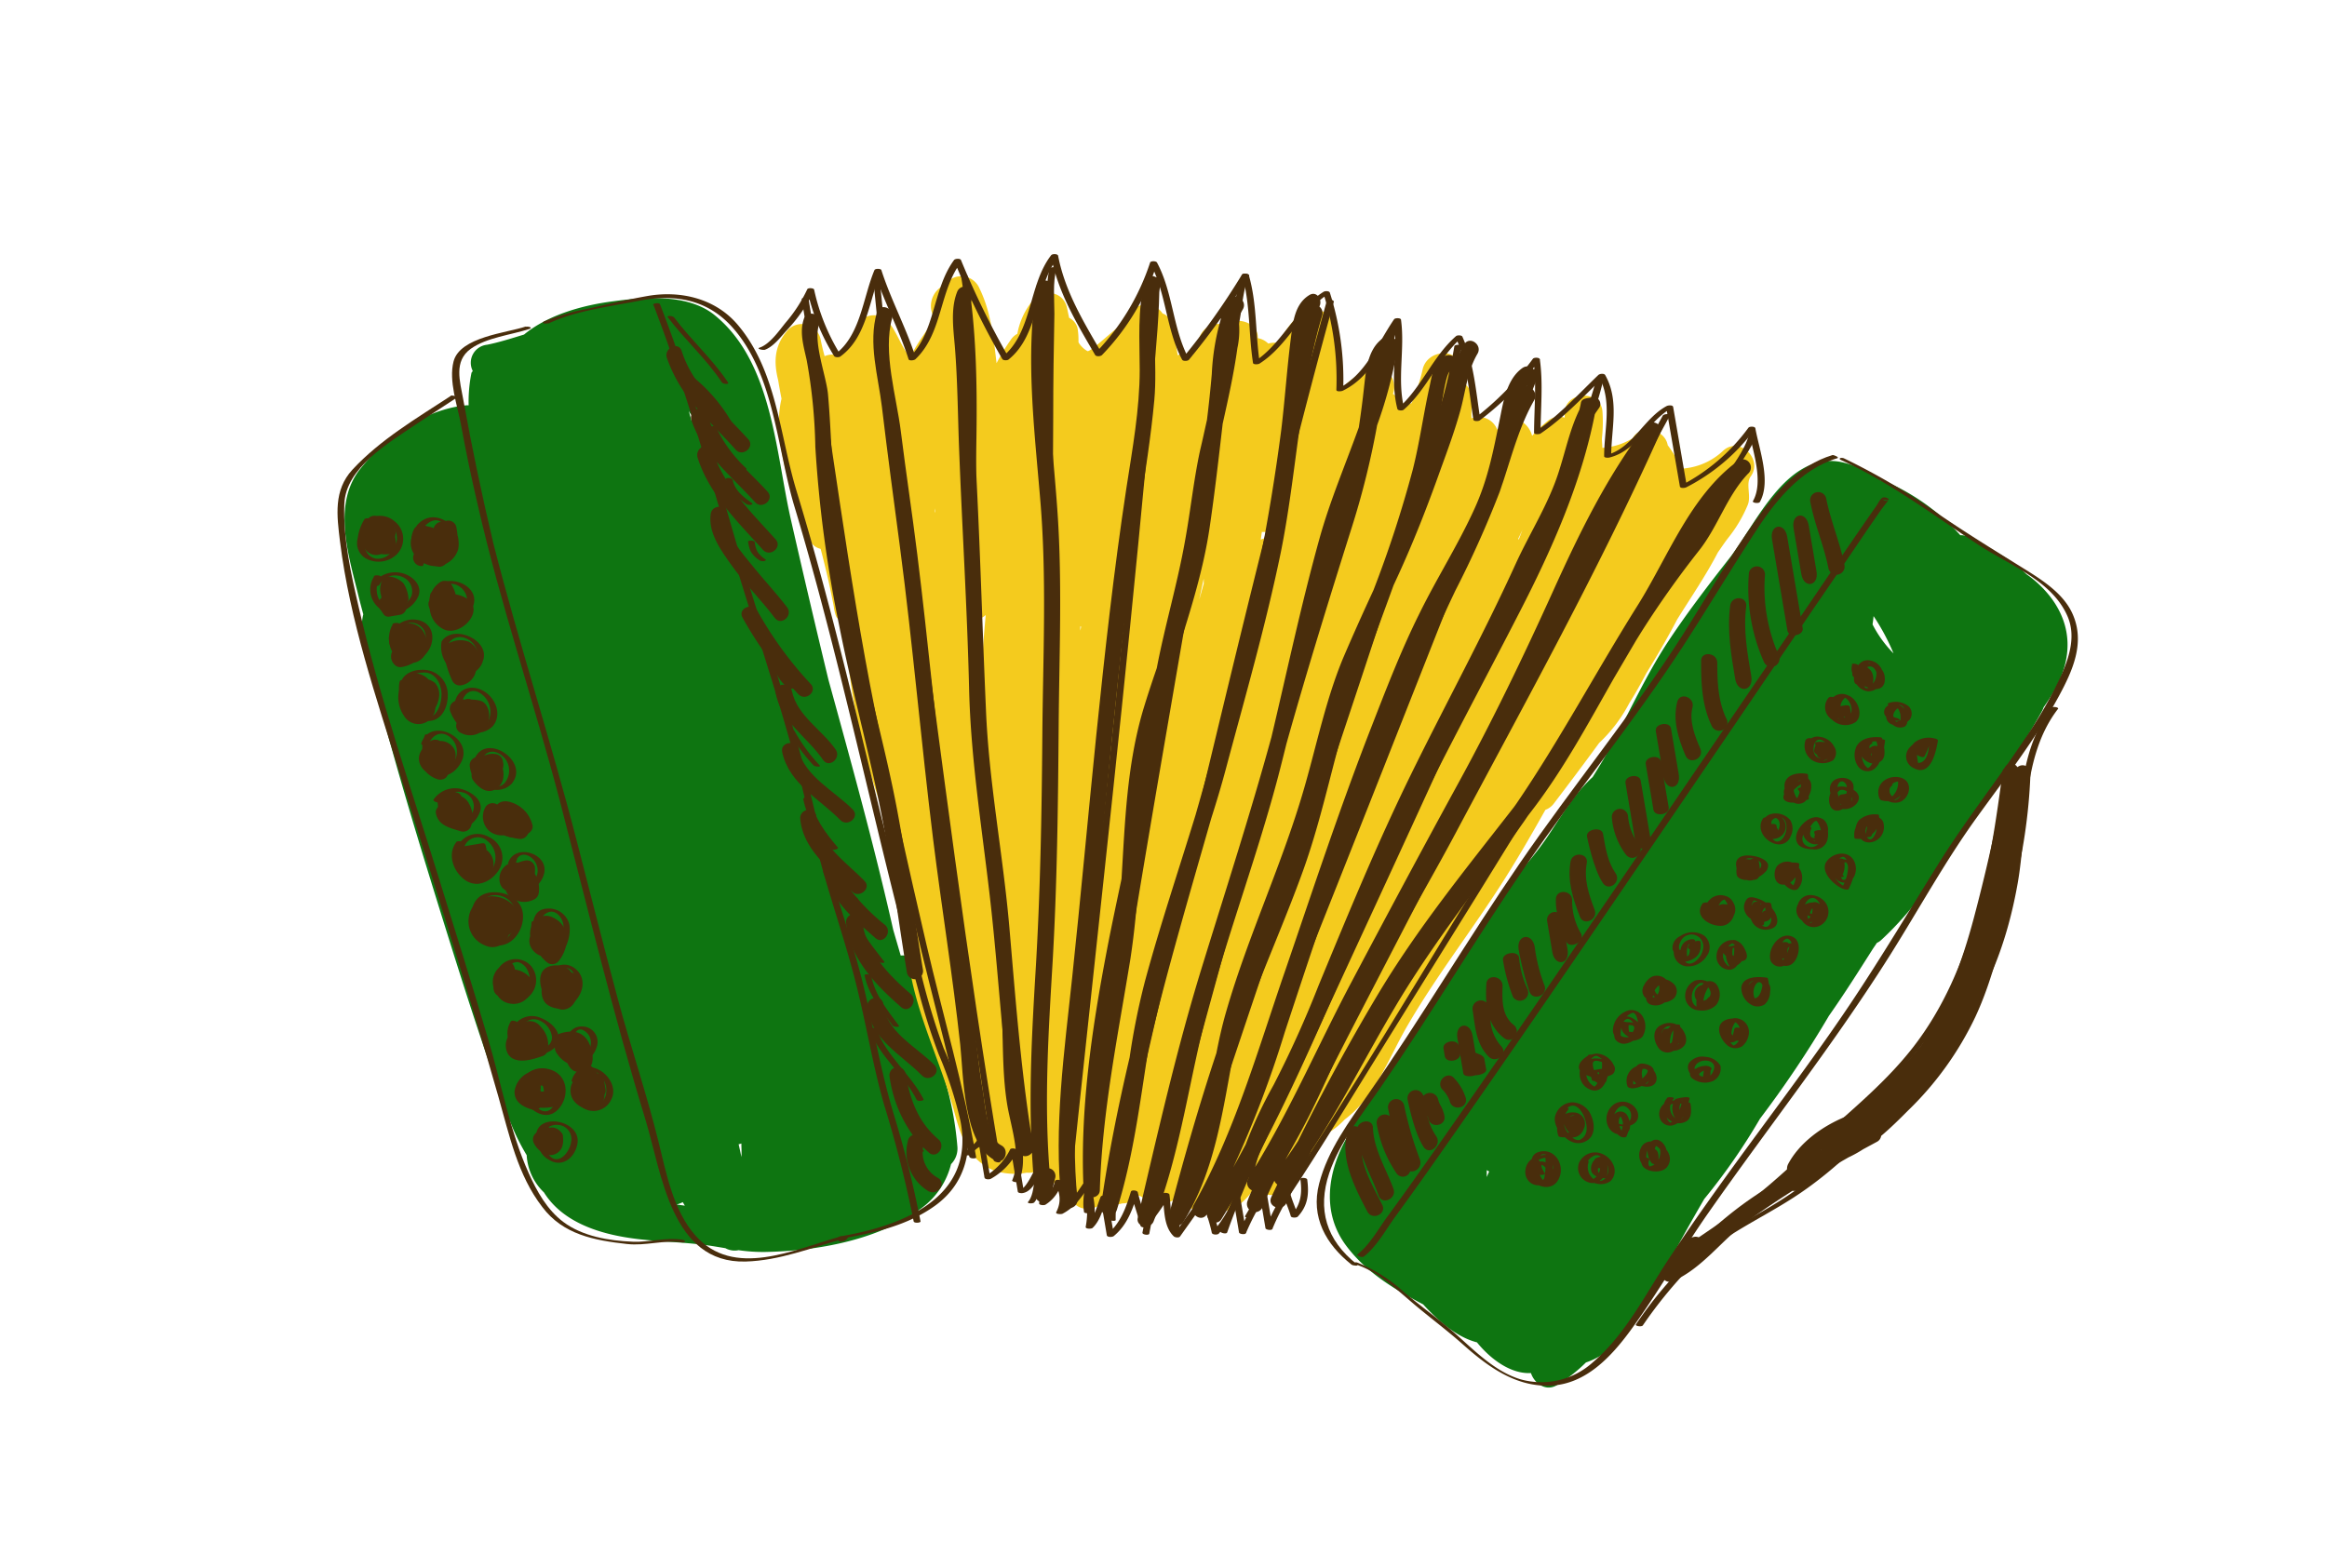 <svg id="layer1" xmlns="http://www.w3.org/2000/svg" viewBox="0 0 337.95 227.84"><defs><style>.cls-1{fill:#0e7511;}.cls-2{fill:#f4cb1e;}.cls-3{fill:#492d0c;}</style></defs><path class="cls-1" d="M133.81,141.07a2.73,2.73,0,0,0-3-2.26c-.36-1.25-.73-2.5-1.09-3.75-2.75-12.2-6.09-24.26-9.41-36.33q-2.81-11.64-5.46-23.29c-2.22-9.76-2.67-22.88-11.09-29.68-3.84-3.1-10.11-2.62-14.65-2-4.36.55-9.47,1.93-13,4.84-2,.61-3.7,1.15-5.37,1.48-.07,0,0,0,0,0s0,0,0,0a2.63,2.63,0,0,0-2.09,3.79c0,.1-.16.21-.18.31a21.13,21.13,0,0,0-.41,4.7H67.7c-5.94.56-11.72,4.62-15.37,9.22-4.15,5.22-1.66,12.73-.27,18.46.22.9.46,1.79.7,2.68-1,3.76,1.83,11,2.39,13.1,2.75,10.45,5.91,20.79,9.12,31.1,2.91,9.33,5.86,18.67,9.22,27.85a32.61,32.61,0,0,0,3,6.52A8.09,8.09,0,0,0,79,173.22c2.36,3.77,6.74,5.63,11.56,6.47,3.4.6,6.89.65,10.33,1,1.52.13,3,.39,4.46.63a2.76,2.76,0,0,0,1.91.29,24.87,24.87,0,0,0,3.79.26c7.63-.13,16.78-1.73,23-6.53a11.31,11.31,0,0,0,4.07-6.23,3.21,3.21,0,0,0,.93-2.44,47.87,47.87,0,0,0-2-10.39C136.46,151.11,134.76,146.17,133.81,141.07Zm-26.14,25c0,.66.06,1.32,0,2-.12-.62-.26-1.24-.4-1.85A2.13,2.13,0,0,0,107.67,166.11Zm-7-105.52a2.23,2.23,0,0,0-.25.54c-.13-.48-.27-1-.41-1.44A2.84,2.84,0,0,0,100.72,60.59Zm-1.56,114c.11.19.23.4.35.59l-1.2-.16A4.24,4.24,0,0,0,99.16,174.63Z"/><path class="cls-1" d="M298,87a16.07,16.07,0,0,0-3.71-3.6c-2.19-2.21-5.31-3.72-8-5.25a3,3,0,0,0-1.59-.4,31.47,31.47,0,0,0-10.5-7.65,2.91,2.91,0,0,0-.91-.21,14.52,14.52,0,0,0-5.8-2.75c-8-1.68-12.49,9.06-16.27,13.88-3.21,4.09-6.36,8.2-9.2,12.54-3,4.65-5.32,9.74-7.95,14.61-.87,1.61-1.8,3.17-2.77,4.71-2.71,2.45-4.7,5.93-6.66,8.81-3.39,5-8.12,8.93-10.67,14.46a2.49,2.49,0,0,0-.25,1c-5,7.45-10.25,14.74-14.87,22.42-.25.37-.49.74-.73,1.12a39.9,39.9,0,0,0-2.39,4.32l-.35.64c-2.6,4.88-3.39,10.56.09,15.26,2.87,3.87,7,6.37,11.21,8.57,2.12,2.32,4.8,4.74,7.82,5.52,2,2.47,4.93,4.62,7.84,4.46.5,1.51,2.15,2.72,3.75,1.77a22.8,22.8,0,0,0,4.24-3.31c5.55-1.83,9-8.66,11.65-13.75,1.75-3.38,3.61-6.7,5.53-10a89.21,89.21,0,0,0,8.1-11.67,152.76,152.76,0,0,0,10-14.93c2.22-3.16,4.3-6.44,6.37-9.71l.6-.89a2.29,2.29,0,0,0,.61-.4c5-4.6,8.71-10.3,12.3-16s7.83-11.34,11.08-17.3a3.85,3.85,0,0,0,.22-.52,32,32,0,0,0,1.72-2.72C300.94,95.55,300.93,91.06,298,87Zm-81.75,83.21-.33.77c0-.34,0-.67,0-1A2.54,2.54,0,0,0,216.26,170.17ZM275,94.92a17,17,0,0,1-3.05-4.21c.06-.4.11-.8.15-1.21A31.55,31.55,0,0,1,275,94.92Z"/><path class="cls-2" d="M250.26,65.47a9.58,9.58,0,0,1-4.78,2.45c-.42.08-.85.13-1.28.19a16.89,16.89,0,0,0-2-3.44c-.38-2.31-3.93-3.14-5.09-1a9.71,9.71,0,0,1-4.4,1.39c0-.44-.06-.89-.07-1.34a21.32,21.32,0,0,0,.08-4c-.29-3.1-5.36-2.92-5.48.18,0,.26,0,.51,0,.77a2.6,2.6,0,0,0-2.53.53,19.13,19.13,0,0,0-2.2,2.11c-.43-1.61-2-3-3.7-1.9-.48.3-.93.62-1.37,1a2.86,2.86,0,0,0-3.73-1.64c-.06-1.12.09-2.27,0-3.38,0-.93-1-1.5-1.12-2-.1-.62-.21-1.24-.31-1.86-.55-3.23-5.12-2.73-5.69.22A26.94,26.94,0,0,1,205,58.56a8.6,8.6,0,0,0-1.46.6,3,3,0,0,0-1.24-1.95c.82-2.15-1.28-4.94-3.67-3.62a19.32,19.32,0,0,0-4,3,88.44,88.44,0,0,0-.61-9.2,2.9,2.9,0,0,0-3.91-2.09,3.2,3.2,0,0,0-2.06,1.08,15.37,15.37,0,0,0-2.38,3.46,3.23,3.23,0,0,0-1.48.07,2.87,2.87,0,0,0-1.52-.79c.13-2.25-3-3.18-4.59-2l-.15.12a2.89,2.89,0,0,0-3.63,1.52c-.42,1-.67,1.87-1.08,2.82-.73-.27-2.21-.15-2.17.08-.24-1.46-.49-2.91-.73-4.37a2.52,2.52,0,0,0-1.32-1.7s-.14,0-.17-.07a2.88,2.88,0,0,0-5.23,1.15c0,.15-.08.31-.11.46a2.21,2.21,0,0,0-.93.3c-.83.48-4.25,3.79-4.64,3.57a3.64,3.64,0,0,1-1.29-1.27c0-.55,0-1.09-.08-1.64a2.27,2.27,0,0,0-1.28-1.92c-.11-.5-.21-1-.29-1.37-.5-2.52-3.42-2.91-5-1.14a10.54,10.54,0,0,0-2.23,4.83,2.62,2.62,0,0,0-.89.78,29.06,29.06,0,0,0-2.13,3.49c-.45-3.81-.83-7.61-2.6-11.11a2.87,2.87,0,0,0-4.91-.26,3.33,3.33,0,0,0-1.91,3.91c.11.36.21.75.31,1.14,0,.05,0,.11,0,.16-1.64,2.18-3.63,5.09-3.24,5.49-1.47-1.48-2-3.76-3.37-5.33a2.79,2.79,0,0,0-4.7.8A8.64,8.64,0,0,0,124,48.9c-.61,1-1.35,1.89-2,2.84a2.82,2.82,0,0,0-2.24,0c-.22-.78-.41-1.58-.57-2.38a2.79,2.79,0,0,0-5-1.14c-1.82,2.21-1.78,4.61-1.18,7,.15.9.31,1.8.49,2.7-1.53,6.46,1.91,14.72,4,20.36a2.35,2.35,0,0,0,1.68,1.45c.74,2.82,1.4,5.63,1.93,8.5,0,.2.1.55.1.55h0c.23,1.09.42,1,.78,1.36.27,1.22.59,2.45,1,3.66a87.86,87.86,0,0,0,5.94,25.8,127.05,127.05,0,0,0,2.64,13.24c.09.33.19.65.28,1-1,9.24,4.2,18.47,6.6,27.16,1,3.73,2,7.34,5.81,9a9.52,9.52,0,0,0,4.85.35,3.14,3.14,0,0,0,1.18-.11,2.86,2.86,0,0,0,4.39,1,17.79,17.79,0,0,0,.86,2.8c.83,2.08,3.67,2,4.8.34a3,3,0,0,0,2.66.43,2.31,2.31,0,0,0,1.15-.26,9.7,9.7,0,0,0,1.31-.89,2.77,2.77,0,0,0,1.87.48,2.88,2.88,0,0,0,3.41,0,2.9,2.9,0,0,0,.83.1,3.16,3.16,0,0,0,1.19,1.08,3.08,3.08,0,0,0,3.94.34.39.39,0,0,1,.1-.08,2.36,2.36,0,0,0,2.26,0,8.4,8.4,0,0,0,2.75-2.48,2.71,2.71,0,0,0,1.79.31,3.06,3.06,0,0,0,2.81-.37,20.27,20.27,0,0,0,6-8.17,11.82,11.82,0,0,0,2.89-2.25c4.44-3.33,6.23-8.62,8.95-13.36,4.3-7.47,9.7-14.33,14.3-21.62,2.08-3.29,4-6.64,5.89-10a2.67,2.67,0,0,0,1.23-.92c2.2-2.89,4.41-5.82,6.57-8.79,0,0,0,0,0,0a21.76,21.76,0,0,0,4.39-5.8c.9-1.42,1.71-2.9,2.47-4.34,1.4-2.26,2.74-4.56,4-6.91l.46-.87c2-3.22,4.18-6.39,5.92-9.75.52-.74,1-1.48,1.57-2.2a19.75,19.75,0,0,0,2.79-4.75c.5-1.26-.33-3.07.4-4.07C256.11,66.68,252.6,63.33,250.26,65.47ZM184.1,78.07a5.56,5.56,0,0,0-1,.32c.05-.38.11-.75.16-1.12a3,3,0,0,0,1.12-.11Zm-9.28,6c0,.24,0,.47,0,.7-.22.78-.43,1.56-.65,2.34C174.37,86.08,174.6,85.06,174.82,84.05ZM157,91s0,0,0,0c0,.2-.07.41-.11.62V91Zm-14.65-1.16a2.34,2.34,0,0,0,.81-.5c-.27,2.76-.47,5.54-.6,8.32,0-.58-.11-1.16-.16-1.74C142.33,93.91,142.32,91.88,142.33,89.85ZM181,159.29l0,.19,0,0Zm39.48-81c.21-.43.42-.87.62-1.32-.17.47-.35.94-.53,1.4Zm-84.72-4.44c0,.11.05.22.08.33s0,.22,0,.33C135.8,74.33,135.77,74.11,135.75,73.89Zm-6.49-10.66c0,.36.08.71.11,1.07l-.12,0a1.48,1.48,0,0,0,0-.21C129.24,63.84,129.26,63.54,129.26,63.23Z"/><path class="cls-3" d="M293,111.44a2.11,2.11,0,0,0-.25-.27c-1.14-1-2.5.93-1.37,1.93-.66-.59-.52,1.48-.66,2.36-.32,2-.74,3.89-1.15,5.82q-1.32,6.09-2.92,12.11c-1.56,5.84-3.93,12.68-7.55,18.35a64.46,64.46,0,0,1-8.31,8.47,20.12,20.12,0,0,0-2.75,2c-3.41,1.4-6.68,3.77-8.34,6.87a1.5,1.5,0,0,0,.05,1.48c-1.3.81-2.59,1.65-3.88,2.5a53.8,53.8,0,0,0-7.44,5.74c-.44.41-.87.83-1.3,1.25a1.19,1.19,0,0,0-1-.39c-2.07.35-3.52,3.13-4.63,4.69a1.19,1.19,0,0,0,1.46,1.76c4.29-1.86,7.1-6,10.83-8.71,2.13-1.54,4.32-3,6.54-4.42a1.09,1.09,0,0,0,.72-.09,20.47,20.47,0,0,0,4.9-3.33l2.52-1.44a17.39,17.39,0,0,0,2.11-1.17l2-1.08a1.15,1.15,0,0,0,.62-.86c1.36-1.15,2.64-2.41,3.87-3.65a46.9,46.9,0,0,0,9.81-13.64c2.6-5.57,4-12,5.42-17.91a80.45,80.45,0,0,0,2.58-17.32A1.15,1.15,0,0,0,293,111.44ZM264.51,167l-.09.07.09-.08Zm15.27-12.18c.26-.36.52-.73.77-1.1s.54-.67.8-1C280.85,153.47,280.33,154.18,279.78,154.86Z"/><path class="cls-3" d="M116.81,46.15c-.78,2-.09,4.17.35,6.19a77.81,77.81,0,0,1,1.25,12.56,183.7,183.7,0,0,0,3.45,25.9c1.7,8.63,4,17.12,5.8,25.73,1.69,8.18,2.68,16.5,4.05,24.73a1.18,1.18,0,0,0,2.33-.39c-1.29-7.76-2.3-15.55-3.76-23.28-1.53-8.1-3.75-16.07-5.46-24.13A190.4,190.4,0,0,1,121,68.91c-.3-3.88-.4-7.77-.75-11.64C120,54.57,118,49.58,119,47A1.19,1.19,0,0,0,116.81,46.15Z"/><path class="cls-3" d="M145.38,166.36c-2-1-2.31-6-2.64-7.9-.65-3.72-1-7.5-1.38-11.26-.94-9.6-2.71-19.1-3.87-28.69-1.54-12.64-2.7-25.32-4.27-37.95-.74-6-1.65-11.92-2.39-17.89-.62-5-2.66-11.56-1.26-16.45.41-1.46-1.8-2.31-2.22-.84-1.29,4.53.18,9.18.73,13.73.81,6.79,1.72,13.57,2.62,20.35,1.86,14.12,3.07,28.33,4.82,42.48,1.24,10,2.86,19.87,3.94,29.86.46,4.31.41,14.44,5.08,16.78C145.9,169.26,146.72,167,145.38,166.36Z"/><path class="cls-3" d="M152.4,169.72c-.75-9.9-.14-19.67.45-29.61.68-11.53.81-23.1.9-34.66.08-10.24.53-20.55-.15-30.78-.73-10.89-2.42-21.77-.75-32.67.23-1.52-2.13-1.74-2.36-.24-1.55,10.15-.29,20.39.56,30.54,1,11.43.42,23,.33,34.42s-.29,23.12-1,34.66c-.47,7.81-.88,15.53-.63,23.28-1.55-9.95-2.29-19.91-3.16-29.95-.92-10.64-3-21.16-3.41-31.85-.48-10.89-.79-21.78-1.33-32.68-.25-5.18-.18-10.38-.47-15.55-.2-3.52-1.46-8-.16-11.4a1.18,1.18,0,0,0-2.21-.84c-1,2.52-.53,5.53-.32,8.16.37,4.71.41,9.41.58,14.13.44,11.77,1.19,23.52,1.47,35.3.25,10.82,2.06,21.45,3.23,32.19,1.26,11.64,1.82,23.25,3.74,34.83a1.2,1.2,0,0,0,2.16.44c.11,2.07.26,4.14.49,6.22.16,1.42,2.1,1.16,2.35-.07.14-.79.31-1.56.5-2.34A1.15,1.15,0,0,0,152.4,169.72Z"/><path class="cls-3" d="M161.51,107.16c1.12-11.07,2.31-22.16,4-33.17.79-5.28,1.64-10.54,2.13-15.86s-.54-11.11.83-16.45c.38-1.46-1.83-2.31-2.21-.83-1.1,4.25-.74,8.52-.74,12.87,0,5.72-1.06,11.5-1.93,17.15-1.83,12-3.15,24-4.39,36.05-1.19,11.69-2.25,23.4-3.49,35.09-1.14,10.78-2.7,21.71-1.56,32.55.16,1.52,2.49,1.12,2.33-.39-1.11-10.61.46-21.37,1.59-31.92C159.27,130.56,160.32,118.85,161.51,107.16Z"/><path class="cls-3" d="M159.73,172.91c.33-11.35,2.62-22.44,4.44-33.62a114.17,114.17,0,0,0,1.17-12c.95-4.53,1.89-9.06,2.66-13.62,1-5.82,1.42-11.72,2.55-17.51,2-6.48,4.17-12.87,5.16-19.76.72-4.94,1.29-9.89,1.86-14.85.82-3.66,1.63-7.32,2.14-11a12.21,12.21,0,0,0,.14-4.37,10.67,10.67,0,0,1,.63-1.21c.79-1.3-1.14-2.68-1.93-1.37-.14.23-.26.47-.38.71a1.24,1.24,0,0,0-.86,2,34.29,34.29,0,0,0-1.32,8c-.19,2.23-.43,4.46-.7,6.68-.33,1.48-.66,3-1,4.43-.94,4.34-1.39,8.79-2.19,13.16C171,84.8,169.18,90.86,168,97.05c-.69,2-1.38,4.07-2,6.14-2.35,8-2.62,16.24-3.12,24.48-.74,3.53-1.49,7-2.17,10.59-2.15,11.27-3.92,23.23-3.33,34.73C157.46,174.33,159.7,174.24,159.73,172.91Z"/><path class="cls-3" d="M175.9,118.91c.76-2.38,1.48-4.77,2.12-7.17,2.8-10.48,5.81-20.9,8-31.54,2.31-11.46,2.67-23.1,6-34.37a1.2,1.2,0,0,0-.41-1.3c.51-.93-.36-2.34-1.45-1.67-2.1,1.27-2.38,3.86-2.67,6.11-.58,4.49-.87,9-1.42,13.53a294,294,0,0,1-7.75,38.89c-1.48,5.69-3.08,11.35-4.69,17-2.47,8.06-5.16,16.06-7.36,24.2a102.94,102.94,0,0,0-2.21,11c-1.68,7.16-3.14,14.39-4.18,21.71a1.19,1.19,0,0,0,2.29.54c2.42-7.69,3.38-15.66,4.63-23.59C169.47,141.06,172.73,130,175.9,118.91Z"/><path class="cls-3" d="M185.66,112.67c.4-1.54.79-3.09,1.17-4.63,3-10.69,6.26-21.2,9.6-31.78A118.55,118.55,0,0,0,200,61.77,63.9,63.9,0,0,0,203,50.28a1.12,1.12,0,0,0-1.51-1.2,1.07,1.07,0,0,0-.92.26c-2,1.65-2.21,4.64-2.48,7-.21,1.94-.46,3.85-.75,5.75-1.93,5.36-4.18,10.65-5.69,16.07-2.66,9.56-4.71,19.28-7,28.92-3.1,11.31-6.71,22.42-10.16,33.63-3.66,11.89-6.4,24.08-9.25,36.19-.31,1.34,1.81,1.74,2.29.54,4.05-10.23,5.22-21.31,8.15-31.86C178.72,134.55,182.74,123.78,185.66,112.67Z"/><path class="cls-3" d="M182.58,143.39C184.7,138,187,132.61,189,127.15c2.15-5.81,3.56-11.81,5.13-17.79,2.2-8.34,5.35-16.28,8.26-24.35l.26-.56c2.53-5.42,4.65-10.86,6.65-16.49,1-2.74,2-5.48,2.78-8.29s1-5.74,2.49-8.27c.78-1.3-1.14-2.68-1.93-1.37a16,16,0,0,0-1.15,2.4,1.09,1.09,0,0,0-1.29-.82c-2,.35-2.27,3.18-2.63,4.76-.88,4-1.4,7.93-2.4,11.88a168.64,168.64,0,0,1-5.71,17.5c-1.52,3.28-3,6.57-4.43,9.92-2.42,5.85-3.75,12.24-5.48,18.32-3.18,11.25-8.27,21.82-11.5,33.06-.56,1.94-1,3.92-1.39,5.92-2.56,7.7-4.79,15.49-6.86,23.41-.32,1.21,1.31,2.33,2.07,1.11,4.67-7.49,5.72-16.41,7.36-24.92C180.29,149.5,181.39,146.44,182.58,143.39Zm28-89.45a1.18,1.18,0,0,0,.4-.14c-.82,2.55-1.29,5.27-2,7.83C209.35,58.75,210,54.06,210.61,53.94Z"/><path class="cls-3" d="M222.09,118.25c4.84-6.2,8.47-13,12.32-19.77l3.2-5.45c.31-.5.62-1,.94-1.51a140.52,140.52,0,0,1,8.26-11.62c2.71-3.46,4-7.87,7.05-11.08A1.18,1.18,0,0,0,252.34,67c-6.9,5.1-10.07,13.86-14.49,20.92-6,9.55-11.27,19.51-17.62,28.82l-.35.49c-7,9-14.11,17.71-19.94,27.51-4.08,6.84-7.88,13.87-11.42,21-.59.92-1.21,1.83-1.84,2.73.87-1.58,1.76-3.14,2.6-4.74,2.38-4.5,4.37-9.22,6.54-13.82,4.65-9.86,10.41-19.19,15.54-28.81,10.23-19.23,20.83-38.3,29.74-58.19.57-1.27-1.28-2.14-2.07-1.1-5.64,7.36-9.69,15.69-13.5,24.11-4.32,9.54-8.79,18.82-13.82,28-5.19,9.49-10.28,19-15.36,28.6-4.74,8.92-8.79,18.34-14.06,27,.2-.77.43-1.52.69-2.26,8.21-15.53,14.34-32.24,22.1-48,5-10.21,10.44-20.26,15.64-30.4,4.63-9,8.93-18.65,10.89-28.67.18-.33.37-.55.58-.87a1,1,0,0,0-1.12-1.57l-.49.08c-.55.09-.94.24-1,.77-.05.32-.13.58-.19.9-1.39,2.85-2,5.9-3,9-1.47,4.67-4.22,8.93-6.25,13.37C215.44,92.2,210,102.15,205,112.33s-9.2,20.43-13.48,30.77a156,156,0,0,1-6.55,14.5,66.08,66.08,0,0,0-4.06,8.66c-.59,1.11-1.2,2.23-1.81,3.33A154.12,154.12,0,0,0,186.57,150c3.57-10.85,7.13-21.63,11.16-32.32s8.67-21.43,13.63-31.88a149.19,149.19,0,0,0,6.45-14.38c.15-.42.28-.85.43-1.27l.15-.45c1.28-3.93,2.38-8,4.44-11.6a1.29,1.29,0,0,0-1.15-1.9,4.1,4.1,0,0,1,.94-.92c1.25-.88-.28-2.69-1.52-1.82-2.31,1.63-2.79,5-3.31,7.56-.93,4.53-1.69,8.57-3.63,12.84-2.37,5.23-5.48,10.1-8,15.23-2.7,5.41-4.89,11.12-7.08,16.74-4.5,11.55-8.38,23.33-12.39,35.05-4,11.56-7.3,23.41-13.32,34.13-.74,1.3,1.09,2.68,1.92,1.37l0,0c0,1,1.44,1.78,2.11.7,1.21-1.95,2.36-3.93,3.48-5.92a1.45,1.45,0,0,0,.5-.11l-.08.12a1.21,1.21,0,0,0,.51,1.74c-.22.52-.44,1-.64,1.57a1.18,1.18,0,0,0,2.21.84c.5-1.3,1.08-2.56,1.7-3.8a1.2,1.2,0,0,0,.42.55c-.29.61-.59,1.22-.87,1.83-.65,1.39,1.57,2.21,2.21.83q1.77-3.83,3.65-7.61c4.39-6.71,8-13.9,12.1-20.8,5.58-9.44,12.48-18,18.75-27,.16-.22.3-.44.45-.66S222,118.38,222.09,118.25Z"/><path class="cls-3" d="M61.42,82.21s.1-.25.21-.58a4.15,4.15,0,0,0,.75.27,5.11,5.11,0,0,0,1.32.42,1.19,1.19,0,0,0,1.23-.77.13.13,0,0,1,0-.06,1.11,1.11,0,0,0,.36-.44,1.27,1.27,0,0,0,1-1.38c-.08-.59.48-1.15.15-1.87h0c0-.31-.09-.81-.15-1.16a1.19,1.19,0,0,0-1.36-1l-1,.17a1.28,1.28,0,0,0-.95.93.73.73,0,0,0-.34-.14c-.36-.11-.71-.17-1.07-.28a1.21,1.21,0,0,0-1.52.71,3.69,3.69,0,0,0,.15,3.32A1.21,1.21,0,0,0,61.42,82.21Z"/><path class="cls-3" d="M55.32,80.48a4.1,4.1,0,0,0,1.26,0,1.18,1.18,0,0,0,1-1.36l-.18-1.06c-.05-.24.12-.54.07-.81-.28-1.45-1.74-2-3-2.32a1.17,1.17,0,0,0-1.2.76,4.61,4.61,0,0,0-.39,2.22,1.93,1.93,0,0,0,2.5,2.57Z"/><path class="cls-3" d="M58.09,89.31A1.11,1.11,0,0,0,59,88l0-.13c0-.2.38-.56.32-.93a4.81,4.81,0,0,0-.71-2.19,3.25,3.25,0,0,0-2.18-1,.82.82,0,0,0-.87.45,3,3,0,0,0-.18,2.41c0,.09,0,.18,0,.27-1,.84-.23,1.49.28,2.28a.84.84,0,0,0,.9.41Z"/><path class="cls-3" d="M66.17,86.34a4.68,4.68,0,0,0-.7-1.55,1.19,1.19,0,0,0-1.66-.14,3.43,3.43,0,0,0-1.43,2.53,1.1,1.1,0,0,0-.13.8,3.16,3.16,0,0,0,.17.52,3.6,3.6,0,0,0,2.21,3c1.56.55,3.47-.75,4-2.19C69.28,87.6,67.67,86.59,66.17,86.34Z"/><path class="cls-3" d="M58.63,90.72a2,2,0,0,0-1.06.92h-.1a1.17,1.17,0,0,0-1,1,4.58,4.58,0,0,0,.49,2,1.65,1.65,0,0,0,.28,1.85,1.16,1.16,0,0,0,1.1.41,5.24,5.24,0,0,0,1.7-.61,2.4,2.4,0,0,0,2-2.36C62.14,92,60.74,90,58.63,90.72Zm-.57,5.81c-.1,0-.08,0,0,0Z"/><path class="cls-3" d="M63.18,103.18c0-.13.06-.27.08-.42a4.16,4.16,0,0,0,.48-1.36,2.54,2.54,0,0,0-.6-2.23,3.56,3.56,0,0,0-.93-.48,2.78,2.78,0,0,0-1.86-.88,1.2,1.2,0,0,0-1.28,1c-1.71,1-1.42,3.71-.43,5.13A2.45,2.45,0,0,0,63.18,103.18Z"/><path class="cls-3" d="M66.93,99.56a2.6,2.6,0,0,0,2-1.51A2.44,2.44,0,0,0,69.16,97a1.12,1.12,0,0,0,.4-.77,2.92,2.92,0,0,0-1.45-3,3.51,3.51,0,0,0-3,.24,1.2,1.2,0,0,0-.66,1.27,14.36,14.36,0,0,0,1.25,4.17A1.2,1.2,0,0,0,66.93,99.56Z"/><path class="cls-3" d="M67,106.5a2.76,2.76,0,0,0,4-2c.19-1-.2-2.42-1.22-2.7a5.12,5.12,0,0,0-1.28-.17,1.23,1.23,0,0,0-1,0q-.6,0-1.2.15a1.19,1.19,0,0,0-.87,1.67,6.56,6.56,0,0,0,.89,1.57A1.14,1.14,0,0,0,67,106.5Z"/><path class="cls-3" d="M63.55,113.2a1.26,1.26,0,0,0,.77,0h0a1,1,0,0,0,.68-.58c.72-1,1.65-2.68.9-3.91a2.25,2.25,0,0,0-2-1.07,1.37,1.37,0,0,0-1.92.58,2.52,2.52,0,0,0-1.14,1.81,2.38,2.38,0,0,0,.93,2A4,4,0,0,0,63.55,113.2Z"/><path class="cls-3" d="M70.47,109.71a4.52,4.52,0,0,0-1.57.37,1.19,1.19,0,0,0-.67,1.27,5.53,5.53,0,0,0,.27,1.1,1.25,1.25,0,0,0,.24.94c.61.82,1.6,1.73,2.72,1.47a2.26,2.26,0,0,0,1.65-2.08,2.82,2.82,0,0,0-.09-1.09,2,2,0,0,0,0-1.15,1.21,1.21,0,0,0-1.05-1A2.85,2.85,0,0,0,70.47,109.71Z"/><path class="cls-3" d="M68.39,120.06a4,4,0,0,0-.45-3.61,2.47,2.47,0,0,0-.93-.77.83.83,0,0,0-.5-.5c-.36-.11-.66-.23-1-.34a1.21,1.21,0,0,0-1.52.75,1.23,1.23,0,0,0-.23,1.55,1,1,0,0,0-.43,1.14c.44,1.7,2.07,2,3.55,2.47A1.22,1.22,0,0,0,68.39,120.06Z"/><path class="cls-3" d="M73,117a4.48,4.48,0,0,0-.64,0,1.21,1.21,0,0,0-1.94.4,2.81,2.81,0,0,0,.6,3.29,2.89,2.89,0,0,0,2.18.64,10.12,10.12,0,0,0,2.25.54,1.21,1.21,0,0,0,1.23-.76,3,3,0,0,0-.28-3,4.11,4.11,0,0,0-2.7-1.31A1,1,0,0,0,73,117Z"/><path class="cls-3" d="M69.47,128.33a1.8,1.8,0,0,0,1-.42h0a1,1,0,0,0,.81-1,2.48,2.48,0,0,0,.22-.47,2.56,2.56,0,0,0-.75-2.9l-.09,0c0-.14,0-.28-.07-.42-.1-.63-.2-.69-.84-.58l-2.47.42c-.53.09-1.09.44-1,1a1.17,1.17,0,0,0-.34,1,3.62,3.62,0,0,0,1.35,2.27A2.43,2.43,0,0,0,69.47,128.33Z"/><path class="cls-3" d="M76.32,125a4.58,4.58,0,0,0-1.09.33,2.27,2.27,0,0,0-1,0,2.43,2.43,0,0,0-1.65,2.81,1.66,1.66,0,0,0,.88,1.21,2.33,2.33,0,0,0,.57.9,3.2,3.2,0,0,0,3.54.41,1.21,1.21,0,0,0,.68-1,4.19,4.19,0,0,0-.57-2.73,6.06,6.06,0,0,0,0-1A1.19,1.19,0,0,0,76.32,125Z"/><path class="cls-3" d="M73.87,135.85c1.21-.85,2.06-2.18,1.23-3.64a4.35,4.35,0,0,0-3.94-2,3.55,3.55,0,0,0-3.09,3.14,3.74,3.74,0,0,0,2.41,4A2.45,2.45,0,0,0,73.87,135.85Zm-2.17-2.1c0,.11,0,.23.07.34h0A2.33,2.33,0,0,1,71.7,133.75Z"/><path class="cls-3" d="M77.74,133.61A3.15,3.15,0,0,0,77,136a2,2,0,0,0,.2,1.77,2.61,2.61,0,0,0,1.32,1.08,5.58,5.58,0,0,0,1,1,1.2,1.2,0,0,0,1.65-.28c1.52-1.92,1.74-5-.76-6.23A2.29,2.29,0,0,0,77.74,133.61Z"/><path class="cls-3" d="M72.26,144.62a2.63,2.63,0,0,0,1.91,1.18A2.72,2.72,0,0,0,77.31,143c-.06-1.21-1.38-2-2.54-2.17,0,0,0-.05,0-.07-.16-1-1.15-1.45-1.72-.56a2.42,2.42,0,0,0-.31,1.25,1,1,0,0,0-.72.69,3.19,3.19,0,0,0-.15.72c0,.12-.09.23-.13.34A1.24,1.24,0,0,0,72.26,144.62Z"/><path class="cls-3" d="M82.54,140.75a3.28,3.28,0,0,0-2.83-.34c-1.54.53-1.43,2.38-.93,3.6l.07.15a1.17,1.17,0,0,0,.09.24,4.84,4.84,0,0,0,.58.89l0,.06.18.2a3.42,3.42,0,0,0,1.8,1.11,2,2,0,0,0,2-1.21,6.59,6.59,0,0,0,.39-3.24,1.11,1.11,0,0,0-.9-.94A3,3,0,0,0,82.54,140.75Z"/><path class="cls-3" d="M78.89,153.38a1.19,1.19,0,0,0,.68-.95,3.82,3.82,0,0,0-1.09-3.33,1.88,1.88,0,0,0-1.25-.74c-1.18-.2-2.3.78-3,1.62h0a1.14,1.14,0,0,0-.18.25,2.55,2.55,0,0,0-.2,3C75,154.74,77.51,153.85,78.89,153.38Z"/><path class="cls-3" d="M86.75,155.93A8.35,8.35,0,0,0,86,155a.9.9,0,0,0-.19-.16c.6-1.05.06-2.92-.54-3.79-.94-1.38-2.58-1.39-4-.89-1,.35-.83,1.82-.58,2.56a4.18,4.18,0,0,0,1.7,1.71,1.15,1.15,0,0,1,.1.18,2.24,2.24,0,0,0,.57.76,1.41,1.41,0,0,0,.81.33,1,1,0,0,0,.13.59,1.43,1.43,0,0,0-.72.75,2.32,2.32,0,0,0-.42,1.19c-.15,1.88,1.7,3,3.36,3.06a1.2,1.2,0,0,0,1.22-.75,4.72,4.72,0,0,0,.35-1.5,1.15,1.15,0,0,0,.17-.72c-.08-.5-.17-1-.25-1.48A1.23,1.23,0,0,0,86.75,155.93Z"/><path class="cls-3" d="M76.73,155.82a3.56,3.56,0,0,0-2,2.67c-.1,1.64,1.38,2.42,2.77,2.74a1,1,0,0,0,.92-.32,7.75,7.75,0,0,0,1.87-.11,1.2,1.2,0,0,0,1-1.05c.18-1.39.08-3.17-1.23-4A3.23,3.23,0,0,0,76.73,155.82Zm1.78,2.71h0v0c0,.1,0-.25,0-.31a1.26,1.26,0,0,0,0-.52h.27l0,0,.07.08,0,.05a1.66,1.66,0,0,0,.06.16,2.8,2.8,0,0,1,.08.58l-.34,0Z"/><path class="cls-3" d="M81.5,164.49a1.8,1.8,0,0,0-1.16-.69,1.12,1.12,0,0,0-1.2.65,1.16,1.16,0,0,0-1.06,0,1.18,1.18,0,0,0-.57,1.57,3.38,3.38,0,0,0,1.78,1.67,1.84,1.84,0,0,0,2.33-1.05,2.93,2.93,0,0,0,.14-1.41l0-.16a.22.22,0,0,0,0-.08A.9.9,0,0,0,81.5,164.49Z"/><path class="cls-3" d="M199.39,163.86c0-1.32-1.8-1.19-2.23-.15a1,1,0,0,0-1.44.67c-1.21,3.85,1.11,8.29,2.86,11.62.71,1.35,2.86.35,2.15-1-1-2-2.61-4.71-2.95-7.25.68,2,1.72,3.94,2.44,5.94.52,1.43,2.67.43,2.15-1C201.3,169.77,199.53,167,199.39,163.86Z"/><path class="cls-3" d="M203.92,160.56a1.19,1.19,0,0,0-2.34.39c.07.4.16.79.24,1.18a1.19,1.19,0,0,0-1.88,1.13,18.06,18.06,0,0,0,2.91,7.23,1.1,1.1,0,0,0,1.94-.34,1.29,1.29,0,0,0,1.44-1.67A52.36,52.36,0,0,1,203.92,160.56Z"/><path class="cls-3" d="M208.86,159.72a1.23,1.23,0,0,0-2.14-.52,1.18,1.18,0,0,0-2.3.5s.94,4.89,2.35,6.94c.86,1.26,2.67-.33,1.81-1.58a9,9,0,0,1-1.29-3,2.07,2.07,0,0,1,.14.42c.3,1.5,2.64,1.11,2.34-.39a5.34,5.34,0,0,0-.45-1.31A4.09,4.09,0,0,1,208.86,159.72Z"/><path class="cls-3" d="M209.41,158.2a4.82,4.82,0,0,1,1.14,1.74c.3,1.5,2.64,1.11,2.34-.39a7.22,7.22,0,0,0-1.66-2.87C210.31,155.46,208.5,157,209.41,158.2Z"/><path class="cls-3" d="M214.28,152.9c-.17-1-.41-2.43-.41-2.43-.37-2.21-2.58-1.84-2.21.37l.19,1.1c-.19-1.1-2.4-.73-2.21.38l.18,1.1c.19,1.11,2.4.73,2.21-.37.19,1.1.32,1.88.49,2.88.08.48,1.09.5,1.75.27.7,0,1.65-.35,1.57-.83-.14-.78-.14-.78-.27-1.55C215.47,153.21,214.3,153,214.28,152.9Z"/><path class="cls-3" d="M267.89,82.18c-.63-3.31-2-6.4-2.66-9.71a1.18,1.18,0,0,0-2.33.39c.62,3.32,2,6.41,2.65,9.72A1.19,1.19,0,0,0,267.89,82.18Z"/><path class="cls-3" d="M263.81,83c-.37-2.21-.75-4.42-1.12-6.63s-2.58-1.83-2.21.37c0,0,.75,4.42,1.12,6.63S264.18,85.16,263.81,83Z"/><path class="cls-3" d="M261.8,91.24c-.93-5.52-1.49-8.84-2.24-13.25-.37-2.21-2.58-1.84-2.21.37,0,0,1.31,7.73,2.24,13.25C259.78,92.72,262,92.35,261.8,91.24Z"/><path class="cls-3" d="M254,83.19a26.4,26.4,0,0,0,2.19,13,1.18,1.18,0,0,0,2.14-1,24.22,24.22,0,0,1-2-11.73A1.18,1.18,0,0,0,254,83.19Z"/><path class="cls-3" d="M251.27,88c-.47,3.63.17,7.3.73,10.61.37,2.21,2.71,1.81,2.34-.39-.56-3.32-1.18-6.68-.74-10.1C253.8,86.57,251.46,86.46,251.27,88Z"/><path class="cls-3" d="M247.05,96.05c0,3.29.12,6.51,1.6,9.51a1.19,1.19,0,0,0,2.15-1c-1.29-2.62-1.39-5.4-1.4-8.27C249.4,94.78,247,94.53,247.05,96.05Z"/><path class="cls-3" d="M243.59,101.94c-.69,2.68.14,5.35,1.2,7.83.6,1.4,2.75.4,2.15-1-.78-1.81-1.65-4-1.14-6C246.18,101.31,244,100.46,243.59,101.94Z"/><path class="cls-3" d="M242.34,117.25c-.19-1.1-.37-2.21-.75-4.41.38,2.2,2.59,1.83,2.21-.38s-.74-4.42-1.12-6.63c-.18-1.1-2.39-.73-2.21.38,0,0,.38,2.21.75,4.42-.19-1.11-2.39-.74-2.21.37,0,0,.75,4.42,1.12,6.63C240.32,118.73,242.53,118.36,242.34,117.25Z"/><path class="cls-3" d="M239.77,122.23l-1.49-8.83c-.19-1.11-2.4-.74-2.21.37l1.49,8.84C237.75,123.71,240,123.34,239.77,122.23Z"/><path class="cls-3" d="M234.1,118.88a10.3,10.3,0,0,0,2.08,5.33c1,1.15,2.82-.36,1.81-1.52a8.19,8.19,0,0,1-1.56-4.21A1.18,1.18,0,0,0,234.1,118.88Z"/><path class="cls-3" d="M234.63,126.86c-1.14-1.68-1.44-3.52-1.82-5.72-.18-1.11-2.52-.71-2.33.39,0,0,.92,4.72,2.32,6.77C233.67,129.56,235.49,128.11,234.63,126.86Z"/><path class="cls-3" d="M228.09,125.16c-.5,2.83.36,5.42,1.36,8,.54,1.43,2.68.42,2.14-1-.85-2.23-1.58-4.37-1.14-6.79C230.71,123.9,228.36,123.67,228.09,125.16Z"/><path class="cls-3" d="M228.32,130.84c.07-1.52-2.29-1.76-2.36-.24a9.39,9.39,0,0,0,.15,1.92,1.14,1.14,0,0,0-1.41,1.34s.56,3.32.74,4.43c.38,2.21,2.59,1.83,2.21-.38,0,0-.13-.8-.22-1.32.24,1.41,2.88.34,2.17-1A9.22,9.22,0,0,1,228.32,130.84Z"/><path class="cls-3" d="M222.89,137.58c-.37-2.21-2.71-1.81-2.33.4a40.62,40.62,0,0,0,1.59,6.12c.58,1.41,2.73.42,2.14-1A23.91,23.91,0,0,1,222.89,137.58Z"/><path class="cls-3" d="M220.61,139.1c-.19-1.1-2.52-.71-2.33.4a26,26,0,0,0,1.45,5.32,1.2,1.2,0,0,0,2.13-1.08A13.94,13.94,0,0,1,220.61,139.1Z"/><path class="cls-3" d="M218.22,143.22c0-1.52-2.32-1.77-2.36-.24a21.16,21.16,0,0,0,0,2.65,1.21,1.21,0,0,0-2,1.05c.39,2.48.48,4.91,2.33,6.81,1.06,1.09,2.89-.42,1.82-1.52a6.33,6.33,0,0,1-1.56-3.8,6.22,6.22,0,0,0,2,2.64c1.21.94,2.57-1,1.37-1.93C218.08,147.48,218.16,145.3,218.22,143.22Z"/><path class="cls-3" d="M112.64,78.35c-3.12-3.49-6.67-6.92-8.55-11.25,1.77,2,3.8,3.9,5.57,5.85,1,1.13,2.85-.38,1.82-1.52-2.91-3.2-6.58-6.12-8.4-10.11,1.26,1.34,2.56,2.65,3.76,4,1,1.13,2.85-.39,1.82-1.52-3.55-3.93-8-7.61-9.66-12.81-.46-1.45-2.61-.44-2.15,1a21.25,21.25,0,0,0,4.46,7.4,1.3,1.3,0,0,0-.9,1.65,15.1,15.1,0,0,0,1.9,3.76,1.33,1.33,0,0,0-1,1.67c1.67,5.33,5.86,9.36,9.5,13.41C111.84,81,113.67,79.49,112.64,78.35Z"/><path class="cls-3" d="M114.31,88.22c-1.52-2-3.27-3.86-4.86-5.82s-4.27-4.86-3.87-7.52c.22-1.52-2.13-1.74-2.36-.24-.41,2.74,1.5,5.34,3,7.44,1.92,2.7,4.28,5,6.28,7.66C113.42,91,115.23,89.44,114.31,88.22Z"/><path class="cls-3" d="M117.71,99.33A53.8,53.8,0,0,1,110,88.74c-.76-1.3-2.92-.32-2.15,1a56.08,56.08,0,0,0,8.1,11.11C117,101.94,118.79,100.43,117.71,99.33Z"/><path class="cls-3" d="M112.67,100.79c.9,4.2,4.58,6.26,6.87,9.61.87,1.25,2.68-.27,1.82-1.52-2-2.89-5.58-4.88-6.35-8.48C114.69,98.91,112.36,99.29,112.67,100.79Z"/><path class="cls-3" d="M123.85,117.6c-2.62-2.67-7-4.82-7.92-8.73-.32-1.48-2.66-1.09-2.33.4,1,4.58,5.39,6.75,8.43,9.85C123.09,120.2,124.92,118.69,123.85,117.6Z"/><path class="cls-3" d="M122.88,134.12c.52,5.07,4.33,9,8,12.19,1.15,1,2.52-.93,1.37-1.93-3-2.57-6.06-5.72-6.88-9.67l1.78,1.57c1.16,1,2.52-.95,1.37-1.93a29.62,29.62,0,0,1-5-5.07l.22.21c1,1.09,2.88-.42,1.81-1.52-2.62-2.71-6.61-5.33-7-9.38-.15-1.52-2.48-1.12-2.33.39.26,2.71,1.79,4.8,3.61,6.69a1.24,1.24,0,0,0-.21,1.18,16.36,16.36,0,0,0,3.87,6.07A1.16,1.16,0,0,0,122.88,134.12Z"/><path class="cls-3" d="M128.29,145.9c-.15-1.52-2.48-1.11-2.33.4.45,4.63,5,6.94,7.93,9.93,1.06,1.08,2.89-.42,1.82-1.52C133.15,152.1,128.68,149.9,128.29,145.9Z"/><path class="cls-3" d="M131.52,156a1.18,1.18,0,0,0-2.33.39,18.93,18.93,0,0,0,3.37,8.49,1.15,1.15,0,0,0-.72.9,6.6,6.6,0,0,0,3,7.26c1.32.74,2.71-1.18,1.37-1.93a4.23,4.23,0,0,1-2.15-4.47c.27.27.55.54.85.8,1.16,1,2.52-.94,1.38-1.93C133.35,163,132.19,159.83,131.52,156Z"/><path class="cls-3" d="M65.46,57.52c-5,3.27-10.21,6.32-14.29,10.72-2.75,3-2.25,6.65-1.79,10.43,1.42,11.44,5.23,22.6,8.64,33.56,4.87,15.68,9.88,31.32,14.37,47.11,1.58,5.54,2.78,11.36,6.37,16,3,4,7.56,4.85,12.28,5.37,2.74.31,5.3-.62,8-.23.58.08.64-.31,0-.4-2.48-.36-4.69.41-7.15.3-3.45-.14-7.28-.77-10.09-2.88-2.33-1.75-3.84-4.44-5-7.05-2.78-6.16-4-13.15-5.94-19.61-2.33-7.87-4.76-15.71-7.21-23.55-4-13-8.51-25.87-11.56-39.11-1.12-4.86-2.28-10-2.08-15,.21-5.24,6.44-8.83,10.29-11.46,2-1.34,4-2.59,5.94-3.89.33-.22-.6-.47-.82-.33Z"/><path class="cls-3" d="M76.36,47.43c-2.76.94-9.57,1.5-10.49,5.08-.73,2.84.56,6.38,1.08,9.19Q68,67.43,69.33,73.12c3.32,14.61,8.21,28.82,12,43.31,4,15.42,7.74,30.94,12.4,46.19,2.38,7.79,3.72,20.94,14.56,20.64,4.93-.14,9.52-2,14.21-3.3.63-.17-.22-.41-.51-.32-6.7,1.89-15.44,6.13-21-.17-3.22-3.65-4.21-9-5.34-13.55-1.72-7-4.07-13.88-5.94-20.86-2.06-7.68-4-15.39-6-23.1-3.72-14.44-8.39-28.62-12.07-43.07C70,72,68.53,65,67.27,58c-.46-2.59-1.42-5.53,1.11-7.34,2.31-1.64,5.84-2,8.49-2.87.62-.21-.22-.42-.51-.32Z"/><path class="cls-3" d="M79.64,47c4-1.89,9-2.48,13.26-3.32,5.11-1,9.83-.16,13.41,3.81,6.12,6.79,6.52,17.49,9,25.87,4.66,15.44,8.28,31.18,12.07,46.85,1.91,7.91,3.87,15.8,6,23.65a91.29,91.29,0,0,0,2.95,9.3,56.09,56.09,0,0,1,3.16,9.7c2.16,11.12-8.39,15.19-17.32,16.72-.1,0-.5.1-.46.28l.08.36c0,.18.41.14.53.12.52-.09.59-.23.92-.68.13-.17-.78-.19-1,0a1.94,1.94,0,0,1,0,.24l.53.11c0-.12-.06-.24-.08-.36l-.46.28c4.76-.82,9.6-1.92,13.58-4.79,4.7-3.4,5.56-8.62,4.34-14a63.16,63.16,0,0,0-3.12-8.91,100.23,100.23,0,0,1-3.18-10.47c-2.12-7.85-4-15.75-6-23.65-3.79-15.67-7.47-31.37-12.17-46.8-2.47-8.1-2.83-17.38-8.54-24.13-3.23-3.81-8.25-5-13-4.2-2.86.5-5.7,1.15-8.53,1.82a33.05,33.05,0,0,0-6.58,1.89c-.59.28.27.4.55.26Z"/><path class="cls-3" d="M94.89,44.26c4.28,11.09,7.53,22.52,10.84,33.93,3.25,11.2,7.11,22.22,10.08,33.5,1.41,5.36,2.52,10.79,4.08,16.11,1.63,5.56,3.48,11,4.82,16.7,1.27,5.31,2.16,10.65,3.67,15.92a168.16,168.16,0,0,1,4.31,17c.06.31,1.05.22,1,0a155,155,0,0,0-4.06-16.11c-1.62-5.55-2.64-11.16-3.92-16.79-1.21-5.36-3-10.58-4.57-15.83-1.69-5.6-2.86-11.32-4.33-17-2.93-11.29-6.82-22.3-10.08-33.5-3.32-11.44-6.58-22.91-10.88-34-.1-.25-1.08-.16-1,.14Z"/><path class="cls-3" d="M266.12,66.11c-4.95,1.51-8.13,5.31-11.06,9.36-3.88,5.35-7.12,11.18-10.67,16.74-7.3,11.46-16,22-23.68,33.21-7.55,11-14.32,22.48-21.92,33.41-2.84,4.08-5.94,8.21-7.21,13.1s1,8.85,4.71,11.78c.2.15,1.17.26.76-.06-4.42-3.5-5.78-7.94-4-13.25,1.55-4.54,4.73-8.47,7.42-12.38,7.31-10.58,13.87-21.69,21.15-32.3s15.61-20.79,22.69-31.67c3.51-5.38,6.79-10.9,10.28-16.28,3-4.69,6.69-9.52,12.25-11.21.35-.1-.51-.52-.76-.45Z"/><path class="cls-3" d="M197.16,183.77c3.27,1.15,5.89,3.76,8.5,5.94,2.34,1.95,4.76,3.76,7,5.77,3.61,3.19,7.62,6.05,12.64,5.8s8.67-4.18,11.43-7.92c4-5.46,7.39-11.46,11.29-17.05,8.78-12.56,18.29-24.57,26.47-37.56,4.19-6.65,8-13.64,12.6-20,4.16-5.77,8.54-11.37,11.93-17.64,2-3.71,3.82-7.74,2-11.88-1.27-2.91-4.24-4.85-6.82-6.46-4.13-2.57-8.24-5.08-12.26-7.82a97.81,97.81,0,0,0-14.12-8.36c-.38-.18-1,0-.38.27,7.17,3.28,13.46,8.06,20,12.36,4.43,2.9,10.57,5.12,12.82,10.29,1.2,2.75.35,5.68-.77,8.28a61.81,61.81,0,0,1-5.48,9.62c-4.05,6.08-8.57,11.78-12.45,18-4.2,6.73-8.26,13.56-12.67,20.16-4.22,6.32-8.76,12.42-13.26,18.54s-9.06,12.37-13.28,18.77c-3.38,5.12-6.25,10.94-11,15a11.14,11.14,0,0,1-10.55,2.48c-3.77-1.15-6.72-4.24-9.61-6.77-2.32-2-4.83-3.83-7.2-5.81a22.39,22.39,0,0,0-6.82-4.35c-.55-.2-.69.18-.13.37Z"/><path class="cls-3" d="M198.05,182.55c1.87-1.43,3.27-4,4.63-5.87,3.26-4.46,6.43-9,9.59-13.52,9.07-13,18-26.09,26.92-39.18q12-17.58,23.93-35.19,4-5.82,7.93-11.63c.74-1.08,1.49-2.17,2.24-3.24L274,73c.5-.68.06.15-.62-.52.19.19,1.14.26.89,0h0a.93.93,0,0,0-.84-.2c-.38.17-.71.91-.93,1.22-.82,1.16-1.63,2.34-2.44,3.51-2.9,4.22-5.77,8.46-8.65,12.7Q248.25,109,235.13,128.27c-8.25,12.09-16.51,24.18-24.91,36.18-2.88,4.13-5.77,8.25-8.75,12.31-1.27,1.74-2.59,4.13-4.34,5.47-.19.15.68.51.92.32Z"/><path class="cls-3" d="M297.9,102.89c-5,6.49-4.39,15.48-5.54,23.14-1.53,10.14-4.83,19.29-11.59,27.15-6.64,7.7-13.64,15.81-22.31,21.28-4.24,2.68-8.9,4.82-12.66,8.19a58.09,58.09,0,0,0-8.22,9.75c-.16.22.79.39,1,.15a63.85,63.85,0,0,1,7.77-9.35c4-3.76,9.18-6.08,13.76-9,8.41-5.31,15.22-13.45,21.66-20.9,6.26-7.25,9.6-15.6,11.26-25,1.46-8.26.44-18.31,5.86-25.33.17-.22-.77-.39-1-.16Z"/><path class="cls-3" d="M290.87,111.89c-1.83,13.92-4.23,28.94-13.08,40.3-4.39,5.63-10.14,10.06-15.33,14.91a109,109,0,0,1-9,7.89c-3.19,2.39-6.52,4.6-9.82,6.83-.3.2.64.34.86.19,3.31-2.23,6.62-4.45,9.82-6.82a98.2,98.2,0,0,0,9-7.89c5-4.77,10.49-9.07,14.94-14.42,9.36-11.24,11.75-26.94,13.6-41,0-.26-1-.3-1,0Z"/><path class="cls-3" d="M111,50.84c1.28-.42,2.37-1.88,3.23-2.83a22.12,22.12,0,0,0,4-5.82l-1-.09a30.35,30.35,0,0,0,3.9,9.61c.14.23.73.22.91.08,3.89-2.8,4.19-8.29,5.91-12.39l-1,0c1.39,4.37,3.61,8.41,5,12.78.08.27.81.18,1,0,4-3.82,3.41-9.94,6.68-14.18l-1,0a118.76,118.76,0,0,0,6.93,14.15c.13.23.73.23.91.08,4.49-3.61,3.8-10.48,7.19-14.87l-1-.08c1,5.2,3.76,9.77,6.39,14.29.15.25.79.22,1,0a34.5,34.5,0,0,0,8-13.32l-1,0c2.36,4.38,2.27,9.58,4.63,14,.13.24.81.23,1,0A103.3,103.3,0,0,0,181.38,40l-1-.09c1.2,4.15.94,8.54,1.59,12.78,0,.31.75.25.93.14,4.17-2.63,6-7.61,10.18-10.24l-.93-.13a41.58,41.58,0,0,1,1.93,14.17c0,.32.78.21.93.13,4.25-2.06,5.9-6.59,8.44-10.28l-1-.09c.59,4.34-.62,8.69.49,13,.07.28.74.29.92.13,3.44-3,5-7.49,8.44-10.5l-.91-.08c1.69,3.8,1.94,7.93,2.59,12,0,.29.75.27.92.13a43.26,43.26,0,0,0,8.78-8.89l-1-.09c.5,3.55.13,7.19.11,10.76,0,.31.78.24.93.14,3.53-2.38,6.35-5.52,9.41-8.44l-1,0c2.1,3.7.84,7.73.84,11.72,0,.26.6.23.74.2,4.1-1,5.65-5.37,9.18-7.26l-.92-.13,2,11.58c.06.32.74.23.93.13a28.44,28.44,0,0,0,10-8.52l-1-.09c.54,3,2.33,7.73.68,10.61-.14.26.82.39,1,.14,1.68-3-.1-7.63-.65-10.72-.06-.29-.83-.29-1-.08a28.21,28.21,0,0,1-9.86,8.43l.92.14-2-11.59c-.06-.31-.74-.23-.93-.13-3.37,1.8-5,6.24-8.82,7.13l.75.2c0-4,1.24-8.1-.87-11.83-.15-.26-.78-.21-1,0-3,2.89-5.82,6-9.31,8.34l.93.14c0-3.58.39-7.21-.11-10.76-.05-.3-.84-.29-1-.09a42.74,42.74,0,0,1-8.66,8.8L215,61c-.66-4.1-.92-8.27-2.62-12.1-.1-.23-.76-.22-.91-.08-3.44,3-5,7.5-8.44,10.5l.93.14c-1.11-4.29.1-8.64-.49-13,0-.3-.84-.29-1-.09-2.5,3.64-4.12,8.15-8.33,10.19l.93.14a41.51,41.51,0,0,0-1.93-14.17c-.08-.3-.72-.27-.92-.14-4.18,2.63-6,7.61-10.19,10.24l.93.13c-.65-4.25-.39-8.63-1.59-12.78-.08-.27-.84-.33-1-.09a103.3,103.3,0,0,1-8.71,12.25l1,0c-2.36-4.39-2.27-9.59-4.63-14-.13-.24-.9-.26-1,0a34.2,34.2,0,0,1-8,13.2l1,0c-2.61-4.49-5.37-9-6.36-14.19-.06-.3-.83-.29-1-.09-3.37,4.35-2.67,11.22-7.09,14.78l.91.08a120.27,120.27,0,0,1-6.93-14.15c-.11-.25-.82-.22-1,0C135.38,42.1,135.92,48.22,132,52l1,0c-1.38-4.37-3.6-8.4-5-12.77-.07-.22-.88-.25-1,0-1.71,4.06-2,9.54-5.8,12.3l.91.08a29.88,29.88,0,0,1-3.87-9.51c0-.26-.87-.33-1-.08a21.3,21.3,0,0,1-3.16,4.87c-.93,1.15-2.3,3.13-3.77,3.61-.49.16.46.39.7.31Z"/><path class="cls-3" d="M141.1,167.72a3.11,3.11,0,0,1,1.88-1.41s.17-.05.16-.12l-.09-.56-1-.09.93,5.52c.05.3.72.3.92.18a9.59,9.59,0,0,0,3.91-4.09l-1-.15,1,6.07c0,.26.55.28.74.24,1.77-.3,2.52-3.22,3.44-4.61l-1-.14c-.1,2.08.14,4.17-.08,6.25,0,.29.77.3.92.19a5.34,5.34,0,0,0,2.37-3.32l-1,0c.72,1.56,1,2.83.2,4.4-.17.32.74.32.9.24,1.83-.95,2.78-2.43,3.91-4.1l-1-.09a11.53,11.53,0,0,1,.46,6.11c0,.31.82.29,1,.14,1.19-1.13,1.52-2.9,2.13-4.38l-1-.09q.48,2.76.94,5.52c.05.32.78.3,1,.14,2-1.65,2.76-3.91,3.5-6.31l-1-.09c.36,1.65,1,3.21,1.39,4.87.07.3.78.33,1,.14a30.47,30.47,0,0,0,3.21-4.51l-1-.15c.28,2,.08,4.61,1.63,6.08.16.16.76.26.92,0l4.12-5.8-1-.15c.37,1.85,1.1,3.59,1.48,5.43.07.3.79.33,1,.14a16.89,16.89,0,0,0,3.11-5.06l-1-.15.84,5c0,.26.86.38,1,.14a36.17,36.17,0,0,1,3-5.62l-1-.14.84,5c0,.26.87.39,1,.15a33.86,33.86,0,0,1,2.57-5l-1-.09c.3,1.1.8,2.11,1.11,3.21.07.27.81.26,1,.09,1.48-1.59,1.67-3.27,1.39-5.39-.05-.31-1-.32-1-.09.28,2,.11,3.72-1.34,5.29l1,.09c-.31-1.1-.81-2.12-1.11-3.22-.07-.24-.84-.28-1-.09a32.86,32.86,0,0,0-2.56,5l1,.15-.84-5c-.05-.28-.83-.36-1-.14a36.53,36.53,0,0,0-3,5.61l1,.15c-.28-1.66-.57-3.31-.84-5,0-.26-.87-.38-1-.14a17.06,17.06,0,0,1-3.11,5.07l1,.14c-.38-1.84-1.12-3.57-1.48-5.42-.06-.28-.82-.37-1-.15l-4.12,5.81.91,0c-1.45-1.38-1.25-4-1.52-5.86,0-.29-.82-.37-1-.15a30.47,30.47,0,0,1-3.21,4.51l1,.15c-.36-1.65-1-3.21-1.39-4.87-.06-.28-.9-.39-1-.09-.73,2.37-1.5,4.58-3.46,6.21l1,.14-.93-5.52c0-.3-.88-.37-1-.09-.59,1.45-.92,3.17-2.08,4.28l1,.14a11.6,11.6,0,0,0-.48-6.21c-.1-.23-.82-.3-1-.09-1.1,1.62-2,3.07-3.8,4l.89.24c.87-1.62.57-3-.18-4.61-.1-.23-.92-.33-1,0a5,5,0,0,1-2.22,3.13l.92.19c.22-2.08,0-4.17.08-6.26,0-.29-.85-.34-1-.15-.63,1-1.81,4.22-3,4.42l.73.24q-.51-3-1-6.06c0-.27-.85-.39-1-.15a9.26,9.26,0,0,1-3.8,4l.92.19-.93-5.52c-.06-.32-1-.31-1-.09.07.4-1.57,1.53-1.9,2-.17.23.77.43.95.2Z"/><path class="cls-3" d="M116.43,43.43c3.28,19.48,5.6,39.1,9.41,58.49,2.13,10.83,4.58,21.61,7.06,32.37,2.59,11.23,5.9,22.37,7.87,33.73.06.32,1,.33,1,.11-1.81-10.45-4.84-20.67-7.24-31-2.63-11.35-5.21-22.72-7.49-34.15-3.94-19.69-6.27-39.65-9.6-59.44-.06-.32-1-.33-1-.11Z"/><path class="cls-3" d="M126.86,40.86c1.23,13.37,3.2,26.7,5,40q3.72,27.58,7.66,55.14c1.55,10.84,3,21.72,4.78,32.53.05.28,1,.48,1,.18-4.92-29.26-8.55-58.8-12.51-88.2C131,67.39,129,54.24,127.81,41.05c0-.28-1-.5-1-.19Z"/><path class="cls-3" d="M139.56,40c1.85,11.33,1.3,22.78,1.06,34.21a344.64,344.64,0,0,0,1.55,35c1,11.64,2.13,23.26,3.15,34.89.48,5.46.07,11.23,1,16.61.59,3.31,2.07,7.5.68,10.76-.08.2.87.41,1,.11,1.37-3.23-.06-7.48-.68-10.76a61.56,61.56,0,0,1-.52-8c-.16-2.86-.26-5.72-.51-8.56-1-11.64-2.2-23.26-3.16-34.9a347.55,347.55,0,0,1-1.54-35c.21-11.43.78-22.87-1.06-34.21-.06-.32-1-.34-1-.11Z"/><path class="cls-3" d="M152.44,39c-.59,2.11-.29,4.76-.33,6.92-.11,5.41-.14,10.83-.17,16.24-.11,15.87-.14,31.73-.26,47.59-.11,14.5-.24,29-.68,43.49-.15,4.88-.32,9.76-.68,14.63-.11,1.59.16,5.41-1,6.71-.26.28.71.29.88.1,1.25-1.38,1-5,1.12-6.68.41-5.34.57-10.7.73-16.05.46-15.81.57-31.62.68-47.44.09-14.67.13-29.35.23-44,0-5,.07-9.95.17-14.92,0-2-.26-4.57.3-6.57.08-.3-.9-.26-1,0Z"/><path class="cls-3" d="M167.43,40.38c.07,12-1.68,24.09-2.83,36-1.81,18.75-3.8,37.48-5.8,56.2-1.49,13.9-3,27.8-4.5,41.7,0,.29,1,.4,1,.12,3.31-31.77,6.92-63.5,10-95.28.79-8.07,1.56-16.14,2.22-24.23.4-4.76.89-9.57.86-14.35,0-.31-1-.38-1-.12Z"/><path class="cls-3" d="M180.42,39.86c-.87,1.82-1,4.32-1.37,6.27-1,5.1-1.91,10.21-2.83,15.32q-4.12,22.93-8,45.9t-7.66,46.18c-.83,5.22-1.65,10.45-2.4,15.69-.28,2-1.09,4.69-.74,6.74l0,.1c.09.26,1.07.25,1,0a5.49,5.49,0,0,1,.12-1.92c.16-1.53.38-3,.59-4.58.73-5.19,1.54-10.36,2.36-15.53,2.44-15.38,5-30.73,7.64-46.07s5.22-30.43,8-45.63q1.4-7.82,2.87-15.63c.4-2,.52-4.74,1.41-6.62.14-.29-.83-.42-1-.18Z"/><path class="cls-3" d="M192.7,43.66c-7.62,27.51-14.2,55.36-20.87,83.11-2.64,11-5.25,22-7.66,33-.82,3.74-1.62,7.49-2.32,11.26a29.87,29.87,0,0,0-.82,6c0,.32,1,.43,1,.19-.07-3.15.9-6.49,1.51-9.55,1.26-6.3,2.69-12.57,4.13-18.84,3.91-17,8.06-34,12.26-50.93,4.47-18,8.81-36.15,13.78-54.06.07-.26-.91-.48-1-.19Z"/><path class="cls-3" d="M201.86,47.56c-7.33,27.61-15.28,55.05-22.88,82.59-2.95,10.71-5.9,21.43-8.78,32.16-1.49,5.54-3.27,11.13-4.29,16.78,0,.27.94.41,1,.12,1.72-9.5,4.85-18.9,7.38-28.2q6.91-25.33,14-50.61c4.88-17.57,9.92-35.1,14.6-52.72.07-.25-.91-.42-1-.12Z"/><path class="cls-3" d="M211.21,50.34a80.23,80.23,0,0,1-2.87,11.5c-1.89,6.52-3.94,13-6,19.45-5.28,16.45-10.79,32.83-16.3,49.2-3.75,11.14-7.53,22.26-11.22,33.42-1.16,3.5-2.32,7-3.42,10.54-.37,1.19-1.29,3-1.16,4.3,0,.28,1,.19,1-.09a6.38,6.38,0,0,1,.51-2.13c.48-1.66,1-3.3,1.54-4.95,1.77-5.53,3.62-11,5.47-16.55,5.32-15.89,10.71-31.76,16-47.67,4-12,8-24.06,11.73-36.16,2.11-6.79,4.77-13.86,5.72-20.94,0-.24-1-.24-1,.08Z"/><path class="cls-3" d="M222.64,53.69q-13.51,34.52-27.21,69-6.92,17.47-13.91,34.92c-1.56,3.87-3.12,7.74-4.71,11.59a47.49,47.49,0,0,1-2.25,5.24c-.1.18.82.48,1,.19a64.45,64.45,0,0,0,3-7.06q3.27-8,6.46-16,9.09-22.7,18.05-45.44,10.32-26.1,20.57-52.2c.09-.23-.86-.49-1-.19Z"/><path class="cls-3" d="M231.8,55.23a80.34,80.34,0,0,1-4.21,11.63c-2.7,6.6-5.57,13.14-8.46,19.66-7.28,16.43-14.82,32.76-22.35,49.08-4.32,9.38-8.67,18.75-12.95,28.15-2.26,5-4.78,9.94-6.61,15.09-.08.24.88.49,1,.2,3.45-9.75,8.43-19.12,12.75-28.49,7.47-16.22,15-32.42,22.35-48.69,4.4-9.7,8.76-19.41,12.93-29.22,2.36-5.56,5.14-11.3,6.54-17.21.07-.27-.91-.48-1-.2Z"/><path class="cls-3" d="M241.54,60.27C227.14,86.48,214,113.42,200.23,140c-6.35,12.24-12.33,24.84-19.42,36.68-.13.22.82.24,1,0,5.77-9.63,10.68-19.86,15.86-29.81q12.6-24.24,25.08-48.54c6.55-12.69,12.91-25.5,19.79-38,.13-.23-.83-.24-1,0Z"/><path class="cls-3" d="M254,63.13c-.57,2.26-2.51,4.63-3.67,6.6-2.93,5-5.94,9.94-8.94,14.88q-12.79,21.08-25.81,42c-9.76,15.78-19.21,31.87-29.53,47.31-.17.25.79.45.95.21,5-7.54,9.68-15.35,14.47-23.05q13.17-21.14,26.23-42.36,9.51-15.45,18.91-31c2-3.36,4-6.72,6-10.1.78-1.34,2-2.91,2.39-4.43.06-.25-.92-.41-1-.11Z"/><path class="cls-3" d="M97,46.1c2.46,3.28,5.56,6,7.84,9.45.15.23,1.1.36.89,0-2.29-3.43-5.38-6.17-7.84-9.45-.17-.21-1.12-.34-.89,0Z"/><path class="cls-3" d="M99.52,54.87a23.63,23.63,0,0,1,6.45,8c.13.24,1.1,0,1-.23a23.77,23.77,0,0,0-6.46-8c-.25-.18-1.12.1-.94.23Z"/><path class="cls-3" d="M103,62.16a19.88,19.88,0,0,0,4.46,6.11c.21.22,1.12,0,.94-.21a19.72,19.72,0,0,1-4.4-6c-.14-.3-1.08-.08-1,.11Z"/><path class="cls-3" d="M105.41,69.58c.34,1.68,1.59,2.66,2.92,3.6a1,1,0,0,0,.67.16c.09,0,.4-.11.21-.25-1.23-.88-2.49-1.81-2.8-3.38-.07-.33-1-.34-1-.13Z"/><path class="cls-3" d="M108.65,78.7a5.32,5.32,0,0,0,.36,1.37,3.79,3.79,0,0,0,1.27,1.31,1,1,0,0,0,.68.13c.1,0,.38-.13.2-.26A3.89,3.89,0,0,1,110,80.13a3.68,3.68,0,0,1-.38-1.35c-.06-.32-1-.3-1-.08Z"/><path class="cls-3" d="M109.68,84.9a5.45,5.45,0,0,0,3,4.13c.24.11,1.15-.19.82-.35a5.16,5.16,0,0,1-2.87-4c-.06-.29-1-.11-1,.17Z"/><path class="cls-3" d="M112.1,95.83a6.6,6.6,0,0,0,2.42,4.19c.25.18,1.12-.13.94-.27a6.44,6.44,0,0,1-2.38-4.08c0-.29-1-.11-1,.16Z"/><path class="cls-3" d="M114.43,106.08a26,26,0,0,0,3.73,5.11c.18.19,1.13.27.89,0a25.22,25.22,0,0,1-3.66-5c-.14-.27-1.07-.33-1-.12Z"/><path class="cls-3" d="M116.65,116.05c.55,2.88,2.22,5.11,4.09,7.3.19.23,1.12,0,.94-.24-1.84-2.16-3.5-4.36-4-7.2-.06-.29-1-.13-1,.14Z"/><path class="cls-3" d="M119.9,125.13c.94,2.14,1.92,4.22,3.84,5.65.21.16,1.16,0,.86-.21-1.87-1.4-2.82-3.47-3.74-5.55-.11-.26-1.09-.17-1,.11Z"/><path class="cls-3" d="M123.51,132.91c.54,2.7,2.41,4.62,4,6.76.16.21,1.12.33.89,0-1.56-2.1-3.4-4-3.93-6.64-.06-.28-1-.44-1-.14Z"/><path class="cls-3" d="M125.55,141.67c.57,2.83,2.43,5.05,4.1,7.32.16.21,1.12.27.89,0-1.65-2.23-3.46-4.42-4-7.2-.05-.27-1-.39-1-.08Z"/><path class="cls-3" d="M126.3,149.57c1.41,3.94,5,6.52,6.83,10.2.13.25,1.1.17,1-.09-1.88-3.68-5.42-6.26-6.83-10.2-.09-.25-1.08-.21-1,.09Z"/><path class="cls-3" d="M131.21,161.67a5.28,5.28,0,0,0,2.31,3.15,1,1,0,0,0,.68.19c.19,0,.24-.15.08-.27a4.78,4.78,0,0,1-2.11-2.91c-.06-.28-1-.46-1-.16Z"/><path class="cls-3" d="M133.94,167.3c.64,0-.13-.44-.43-.44-.65,0,.13.44.43.44Z"/><path class="cls-3" d="M52.94,75.41a7,7,0,0,0-1,2.83,2.57,2.57,0,0,0,1.09,2.82,3.83,3.83,0,0,0,4.47-.41,3.21,3.21,0,0,0-.18-4.91,3.25,3.25,0,0,0-4.35.05c-.17.17.74.39,1,.17,1.3-1.31,2.91-.12,3.5,1.25a3,3,0,0,1-1,3.37,2.5,2.5,0,0,1-1.89.57A1.94,1.94,0,0,1,53,79.22a6.1,6.1,0,0,1,.95-3.64c.16-.24-.8-.41-1-.17Z"/><path class="cls-3" d="M54.34,83.73a3.47,3.47,0,0,0,1.33,5,4,4,0,0,0,5-1.94c.8-1.54-.56-3-2-3.45a4,4,0,0,0-4.59,1.57c-.15.23.8.33,1,.09a2.59,2.59,0,0,1,3.42-1.16,2.23,2.23,0,0,1,1.26,2.72,3.74,3.74,0,0,1-1.41,1.59,2,2,0,0,1-2.71-.24,3.28,3.28,0,0,1-.38-4.11c.15-.22-.8-.33-1-.08Z"/><path class="cls-3" d="M57.05,90.67a4,4,0,0,0,.77,5c1.52,1.31,3.59.2,4.47-1.27s.66-3.54-1.13-4.2a3.52,3.52,0,0,0-4.3,1.66c-.13.23.83.26,1,0,.66-1.2,1.83-1.86,3.08-1s1,2.47.41,3.6C61,95,60.19,96,59.41,95.79A2.41,2.41,0,0,1,58,94.59a3.71,3.71,0,0,1,0-3.93c.13-.2-.81-.25-1,0Z"/><path class="cls-3" d="M58.06,98.93a4.8,4.8,0,0,0,3.11,5.62c2.65.87,4-1.57,3.85-3.91a3.57,3.57,0,0,0-3.85-3.33c-1.59,0-3.36,1-2.91,2.81.07.26,1,.34,1,0a2,2,0,0,1,2-2.4c1.79-.25,2.79,1.41,2.86,3,.07,1.74-1,4.46-3.09,3.18a4.44,4.44,0,0,1-1.9-4.84c.07-.26-.91-.44-1-.15Z"/><path class="cls-3" d="M61.73,106.75A4.6,4.6,0,0,0,62.78,112c1.63,1.49,3.48.24,4.27-1.43,1.63-3.47-4.57-6.51-5.88-2.57-.09.26.86.57,1,.29.4-1.2,1.5-2.15,2.78-1.48a2.71,2.71,0,0,1,1.25,3.29A4.06,4.06,0,0,1,64.73,112c-.77.54-1.34-.07-1.75-.71a4.3,4.3,0,0,1-.29-4.22c.11-.21-.81-.57-1-.29Z"/><path class="cls-3" d="M64,115.27A3.56,3.56,0,0,0,65.38,120c1.78.92,3.61-.18,4.3-2,.6-1.56-.9-2.74-2.18-3.22a3.77,3.77,0,0,0-4.55,1.4c-.13.19.77.58.95.31a3,3,0,0,1,3.31-1.38,2.08,2.08,0,0,1,1.57,2.41c-.28,1.35-2.16,3.08-3.4,1.83a3.33,3.33,0,0,1-.48-3.81c.11-.21-.81-.58-1-.3Z"/><path class="cls-3" d="M66.28,122.32c-1.3,1.68-.54,4.05,1,5.32,1.77,1.51,4,.52,5.11-1.17A3.3,3.3,0,0,0,71,121.59a3.25,3.25,0,0,0-4.62,1.49c-.13.29.85.36,1,.1a2.08,2.08,0,0,1,3.42-1,3.07,3.07,0,0,1,.59,4.18c-.43.7-1.18,1.59-2.06,1.62s-1.48-.71-1.9-1.26a3.59,3.59,0,0,1-.18-4.29c.16-.2-.78-.34-1-.11Z"/><path class="cls-3" d="M69,131.5a4,4,0,0,0,2.74,5.78c2.71.57,4.7-2.57,4.12-5-.45-1.88-2.54-2.74-4.3-2.66-2.41.1-3.41,2.1-3,4.29.07.32,1,.3,1,.09-.32-1.56-.06-3.31,1.64-3.87a3,3,0,0,1,3.53,1.79c.73,1.7-.55,5.08-2.66,5-1,0-1.88-1.15-2.28-2a3.71,3.71,0,0,1,.12-3.22c.14-.29-.83-.44-1-.19Z"/><path class="cls-3" d="M72.47,140.57a2.82,2.82,0,0,0,.07,4.2,3.16,3.16,0,0,0,4.19.06,3.21,3.21,0,0,0,.22-4.69,3,3,0,0,0-4.48.43c-.17.21.76.44,1,.21.43-.5,1.11-1.15,1.84-1a2.17,2.17,0,0,1,1.29,1.14,3.05,3.05,0,0,1-.63,3.6c-1,1.07-2.25.71-3-.44a2.55,2.55,0,0,1,.49-3.28c.18-.17-.72-.42-1-.21Z"/><path class="cls-3" d="M74.2,148.36a3.18,3.18,0,0,0,2.11,4.85c1.58.35,4.54-.19,4.8-2.18.2-1.51-1.39-2.72-2.63-3.18a3.13,3.13,0,0,0-4.12,1.68c-.1.22.84.51,1,.22.53-1.14,1.63-2.06,2.93-1.53a3,3,0,0,1,1.87,2.38c.09,1.47-1.67,2-2.81,2.25-2.34.47-3.28-2.57-2.21-4.18.17-.27-.77-.54-.92-.31Z"/><path class="cls-3" d="M76.76,156.46c-3.28,1.49,1.68,8,4.49,4.48,1.46-1.82,1.18-4.66-1.16-5.51-2.06-.74-4.06.2-4.34,2.45,0,.27,1,.37,1,.08.2-1.64,1.57-3.05,3.22-2s1.35,3.2.45,4.64c-1,1.64-2.44.59-3.21-.67-.62-1-.9-2.6.4-3.19.31-.14-.61-.38-.85-.27Z"/><path class="cls-3" d="M79.15,163.72a2.88,2.88,0,0,0,.5,4.71c1.93,1.28,3.81-.19,4.2-2.23.68-3.56-6.14-4.74-6-1,0,.27,1,.53.94.21a2,2,0,0,1,2.15-2,2.05,2.05,0,0,1,2,2.47c-.18,1.41-1.75,3.49-3.14,2a2.55,2.55,0,0,1,.25-3.74c.22-.19-.65-.61-.87-.42Z"/><path class="cls-3" d="M60.31,77.16c-1.51,1.87-.21,4.19,1.82,4.89a3.42,3.42,0,0,0,4.4-2.22c.76-3.38-3.54-6.45-6-3.49-.2.25.71.6.89.39.76-.92,1.83-1.63,2.89-.74a4,4,0,0,1,1.29,3.08,2.73,2.73,0,0,1-2.12,2.54c-2.41.71-3.68-2.38-2.31-4.06.2-.25-.72-.6-.89-.39Z"/><path class="cls-3" d="M62.53,86.22a3.4,3.4,0,0,0,2.16,4.13c1.88.69,3.38-.55,4-2.23,1.33-3.35-4.66-5.35-5.82-2-.08.22.89.39,1,.08,1-2.8,4.5-.88,3.9,1.61-.35,1.46-1.76,2.89-3.22,1.85a3.12,3.12,0,0,1-1-3.4c.06-.23-.92-.38-1-.07Z"/><path class="cls-3" d="M64.14,93.18a4.25,4.25,0,0,0,2,4.45,2.72,2.72,0,0,0,4-1.64c1.12-3-4.32-5.42-6-2.81-.13.19.77.59,1,.31,1.37-2.15,4.6-.26,4.14,2-.28,1.37-1.82,2.67-3,1.58a3.93,3.93,0,0,1-1.09-3.58c.06-.3-.9-.57-1-.31Z"/><path class="cls-3" d="M66.74,101.66a2.62,2.62,0,0,0,.59,4.18,3.3,3.3,0,0,0,4.23-.34c1.45-1.75.34-4.23-1.44-5.18s-3.77-.25-4.1,1.9c0,.28.94.44,1,.17.28-1.87,1.71-2.71,3.21-1.31a3.18,3.18,0,0,1,.31,4.27,2,2,0,0,1-3-.06,2.36,2.36,0,0,1,.1-3.36c.19-.22-.74-.49-.93-.27Z"/><path class="cls-3" d="M69.77,110.43a2.5,2.5,0,0,0,.68,3.78,3,3,0,0,0,3.83-.33c2.79-3.27-3.74-7.55-5.35-3.65-.09.22.86.48,1,.18.69-1.66,2.32-1.48,3.38-.26a2.84,2.84,0,0,1,0,3.57,1.7,1.7,0,0,1-2.55,0,2.29,2.29,0,0,1,0-3c.17-.26-.77-.51-.93-.28Z"/><path class="cls-3" d="M72.09,117.41a2.67,2.67,0,0,0,1.35,4,3.59,3.59,0,0,0,2.22.15c.74-.22,1.8-.73,1.69-1.6a4.57,4.57,0,0,0-3-3.37c-1.42-.53-2.59.06-2.54,1.64,0,.32,1,.46,1,.23,0-.86.32-1.95,1.39-1.48a4,4,0,0,1,2,2.31c.55,1.49-1.61,2.36-2.72,1.65s-1-2.24-.46-3.3c.11-.19-.82-.51-1-.23Z"/><path class="cls-3" d="M74.11,124.91c-.57,1.37-.42,3.82,1.27,4.38s3.26-.83,3.64-2.39c.71-2.94-4.24-4.48-5.22-1.55-.1.3.88.29,1,0,.33-1,1-1.49,2-1a2.42,2.42,0,0,1,1.28,2.29,2.84,2.84,0,0,1-.68,1.53,2.44,2.44,0,0,1-1,.76c-.31.12-.68-.24-.87-.43a3.51,3.51,0,0,1-.45-3.62c.11-.28-.86-.29-1,0Z"/><path class="cls-3" d="M77.2,134c-.26,2,.47,4.54,2.71,4.89s3.13-3.09,2.75-4.71A3.07,3.07,0,0,0,79.35,132c-2,.14-2.16,2.37-1.83,3.88.07.27,1,.41,1,.11-.27-1.18-.31-2.82,1-3.42,1-.48,1.88.41,2.19,1.31.46,1.36-.28,3.79-1.6,4.43-.72.36-1.34-.87-1.56-1.38a5.23,5.23,0,0,1-.33-2.77c0-.3-.93-.49-1-.22Z"/><path class="cls-3" d="M80,141.16c-1.37.85-1.92,3.67-.56,4.75a3,3,0,0,0,4.24-.66c1.14-1.34,1.36-3.32-.1-4.5a2.48,2.48,0,0,0-3.92.9c-.1.23.84.55,1,.26A2,2,0,0,1,82,140.63c.76-.16,1.29.59,1.55,1.19a3.34,3.34,0,0,1-.77,3.07c-.79,1-2.49,1.84-3,.12a3.32,3.32,0,0,1,1.15-3.49c.2-.12-.64-.52-.9-.36Z"/><path class="cls-3" d="M82.5,150.92a1.88,1.88,0,0,0,0,3.44c1.74,1,3.65-.62,4.15-2.23a2.24,2.24,0,0,0-1.81-3c-1.75-.21-2.65,1.17-2.69,2.75,0,.24,1,.14,1-.17,0-.71.32-2.47,1.41-2.12a2,2,0,0,1,1.2,2.33c-.21,1.17-1.35,2.87-2.63,1.94a1.65,1.65,0,0,1,.15-2.81c.44-.27-.53-.29-.74-.15Z"/><path class="cls-3" d="M83.73,156.43c-1.22,1.15-.39,3.39.69,4.33a2.83,2.83,0,0,0,4.37-1.08c.83-1.61-.37-3.56-1.84-4.29-1.72-.86-3.38-.3-3.93,1.59-.08.26.9.48,1,.19.39-1.33,1.38-2.23,2.68-1.35a3.1,3.1,0,0,1,1.25,3.37,2.84,2.84,0,0,1-1.56,1.68c-.75.35-1.33-.31-1.7-.9-.56-.9-.88-2.44,0-3.26.19-.18-.71-.48-.93-.28Z"/><path class="cls-3" d="M269,96.55c-.64,1.86,2,3.75,3.67,3.53,1.11-.15,1.22-1.36.94-2.25a2.29,2.29,0,0,0-2.45-1.44,2,2,0,0,0-1.88,1.75,2.26,2.26,0,0,0,2.05,2.29,2.17,2.17,0,0,0,2.11-1.77A2.26,2.26,0,0,0,271.83,96c-1.37-.4-2.19.58-2.48,1.84-.09.36-.23,1.27.17,1.52a3.07,3.07,0,0,0,2.27.25c.06,0,.15,0,.16-.12.34-1.29-.07-2.66-1.57-2.66-.6,0-1.91,1-1.12,1.55a2.49,2.49,0,0,0,2.06.27c1-.36.23-1.36-.24-1.84-.13-.14-.85-.36-.93-.06a2.68,2.68,0,0,0,.39,2.31c.17.25,1.09.25,1,.06a2.54,2.54,0,0,1-.38-2.2l-.93-.06c.25.26.85.83.59,1.25a.64.64,0,0,1-.68.18c-.4-.11.26-.7.33-.77.47-.51.6.36.64.71s.07,1-.48,1-.31-1.09-.24-1.4a2.62,2.62,0,0,1,.81-1.4c.56-.47,1.18.67,1.29,1.12A2.27,2.27,0,0,1,272,99.3a2,2,0,0,1-.59.57c-.33.2-.46.09-.7-.17a1.9,1.9,0,0,1-.43-1.86,1.66,1.66,0,0,1,1.11-1c.61-.17,1,.44,1.17.93a1.74,1.74,0,0,1-.19,1.71c-.32.36-.77.09-1.1-.1-.85-.52-1.73-1.6-1.37-2.65.08-.24-.88-.47-1-.18Z"/><path class="cls-3" d="M265.54,101.38a2.13,2.13,0,0,0,.13,2.84,2.69,2.69,0,0,0,3,.57c1.85-.76,1.29-3.16-.36-3.81a1.92,1.92,0,0,0-2.28.52,2.5,2.5,0,0,0-.37,2.54,2.76,2.76,0,0,0,3.81.87c1.6-1.29-.39-4.91-2.37-3.76a2.17,2.17,0,0,0-.81,2.21c.21,1.09,1.33,1.42,2.31,1.38.06,0,.4,0,.38-.16-.1-.62-.21-1.25-.32-1.88,0-.25-.54-.26-.73-.23l-.75.13c-.06,0-.28,0-.26.15.06.37.12.75.19,1.12s1,.32,1,.09-.12-.75-.19-1.13l-.26.15.75-.13-.73-.23c.1.62.21,1.25.31,1.88l.39-.16c-.84,0-1.16-.74-1.12-1.47a2.13,2.13,0,0,1,.27-1c.11-.21.42-.54.54-.55-.22,0,0,.1.18.22a2.7,2.7,0,0,1,.43.63,2.82,2.82,0,0,1,.34,1.66,1.11,1.11,0,0,1-1.31,1,1.7,1.7,0,0,1-1.25-1.62c0-.6.56-2.39,1.4-1.94a2.14,2.14,0,0,1,1,2.25,1.56,1.56,0,0,1-1.13,1c-.66.22-1.21-.5-1.45-1a1.8,1.8,0,0,1,.28-2c.17-.2-.76-.42-.95-.19Z"/><path class="cls-3" d="M262.27,107.39a2.5,2.5,0,0,0,.94,3.06,2.91,2.91,0,0,0,3,0,1.6,1.6,0,0,0,.16-2,2.68,2.68,0,0,0-2.06-1.41,1.7,1.7,0,0,0-2,1.18,1.8,1.8,0,0,0,1,2.12,2.24,2.24,0,0,0,2.76-.73c.54-.93-.35-1.66-1.2-1.81a3.3,3.3,0,0,0-1,0s-.28,0-.26.14c.11.63.21,1.26.32,1.88.05.3.9.38,1,.1.2-.59.57-1,.49-1.63,0-.26-.55-.27-.73-.24l-.73.12c-.36.06-.39.37-.47.7-.16.66.53.78,1,1.05.22.13,1.18.06.73-.22-.19-.12-.41-.17-.59-.29s0-.77.09-1l-.26.15.75-.12-.73-.25c.07.63-.3,1.07-.5,1.63l1,.1c-.11-.63-.22-1.26-.32-1.88l-.27.15c1.91-.26.32,3.07-.78,1.5-.55-.78-.13-2.79,1.09-2.11.78.43,1.47,1.8.79,2.57s-1.52.11-1.91-.45a2.39,2.39,0,0,1-.18-2.22c.08-.21-.87-.4-1-.1Z"/><path class="cls-3" d="M259.89,113.59c-.51.51-1.22,1.43-.56,2.1a2.67,2.67,0,0,0,2.5.33c1.41-.53,1.85-3,0-3.21a2,2,0,0,0-2.09,1.22c-.26.7,0,2.07.82,2.35,2,.72,2.19-2.69,2-3.84,0-.11-.17-.14-.26-.15-1.65-.23-3.48.34-3.09,2.33.24,1.23,1.45,2.62,2.8,1.81.69-.41,1.71-2.84.45-3.14s-2.28.62-3,1.44c-.31.37-.73,1.07-.22,1.46.82.63,2.38.13,3.24-.11.06,0,.25-.09.23-.19a2.46,2.46,0,0,0-.71-1.54c-.21-.16-1.15,0-.84.28a2.83,2.83,0,0,1,.55,1.35l.23-.2c-.4.11-1.49.53-1.86.12s.07-.76.23-1a4,4,0,0,1,1.13-1l.33-.17c.05,0,.18-.05.11,0s0,0,.06.21a3,3,0,0,1-.46,2.06,1.08,1.08,0,0,1-.31.33c.05,0,.23,0,0,0a1.75,1.75,0,0,1-.62-.62,2.85,2.85,0,0,1-.47-1.88c.1-.91.86-1.13,1.66-1l-.26-.15a5,5,0,0,1-.52,3.27,1.29,1.29,0,0,1-.16.17c.27-.25.4.07.16-.25a3.3,3.3,0,0,1-.43-1,1.55,1.55,0,0,1,.69-1.55c.49-.29.75.7.76,1a1.86,1.86,0,0,1-.57,1.32,1,1,0,0,1-1.39-.23c-.36-.51.32-1.28.64-1.6s-.69-.32-.88-.13Z"/><path class="cls-3" d="M256.12,118.79a2.08,2.08,0,0,0,.09,2.65,2,2,0,0,0,2.69-.19,1.79,1.79,0,0,0-.08-2.43,1.93,1.93,0,0,0-2.61.17c-1.35,1.46.31,3.45,1.9,3.65a1.76,1.76,0,0,0,1.94-1.15,2.38,2.38,0,0,0-.07-2.38,2.75,2.75,0,0,0-2.9-.82c-1.27.42-.88,1.66-.25,2.48a.94.94,0,0,0,.76.19l.38-.07c.1,0,.18-.06.16-.17l-.06-.37c-.05-.27-1-.4-1-.08s.09.5.13.75,1,.4,1,.08-.13-.75-.19-1.13-.64-.27-.81-.24c-.48.08-.72.22-.78.75s.39.63.5,1,1.05.37,1,.08-1-1.23,0-1.4l-.8-.25c.06.38.13.76.19,1.13l1,.08c-.05-.25-.09-.5-.13-.75l-1-.08c0,.12,0,.25.07.38l.16-.17-.38.06.77.19c-.36-.46-.79-1.19-.36-1.75a1.09,1.09,0,0,1,1.17-.31c1.41.47.88,3.28-.39,3.55-.63.13-1.21-.89-1.36-1.36a1.66,1.66,0,0,1,.08-1.14c.11-.29.73-1.07,1.07-.87.85.52.37,2-.33,2.43-.2.11-.41.23-.58.06a1.25,1.25,0,0,1-.31-.63,2.16,2.16,0,0,1,.33-1.64c.18-.26-.77-.51-.92-.28Z"/><path class="cls-3" d="M252.52,125.29a2.59,2.59,0,0,0-.28,1.86c.18.47.75.62,1.19.68a3.69,3.69,0,0,0,2.92-1.14,1.25,1.25,0,0,0,.42-1.11c-.14-.52-.73-.79-1.19-1-1-.35-3.1-.69-3.44.68a2.49,2.49,0,0,0,1.36,2.48,1.39,1.39,0,0,0,1.55-.14,3.19,3.19,0,0,0,.41-2.21c0-.11-.14-.16-.23-.19-.59-.25-2.06-.75-2.49,0-.29.54.12,1.31.43,1.75a1.7,1.7,0,0,0,1.84.82c.94-.29.49-2.18.39-2.8-.05-.3-.63-.27-.84-.23-1.45.31-1.28,1.71-.47,2.62.11.12,1,.25.94,0-.09-.5-.17-1-.26-1.5-.05-.32-1-.32-1-.1.08.5.17,1,.25,1.5H255c-.6-.67-.89-1.9.27-2.15l-.84-.22c.11.67.41,1.86,0,2.49-.08.11-.16.07.06.06s.31.09.16,0a2.2,2.2,0,0,1-.49-.52,2.15,2.15,0,0,1-.46-1.33c.06-.62.65-.28,1-.12l-.23-.19a3.21,3.21,0,0,1-.37,2.11.53.53,0,0,1-.14.1c.1,0,.27,0,.23,0a1.43,1.43,0,0,1-.47-.38c-.46-.54-1.08-2-.11-2.35.77-.31,2.69.21,2.06,1.32a2.66,2.66,0,0,1-1.11,1,3.09,3.09,0,0,1-.68.26,1.45,1.45,0,0,1-.3.06h-.13a.84.84,0,0,1-.3-.55,3.17,3.17,0,0,1,.37-1.5c.08-.19-.86-.4-1-.09Z"/><path class="cls-3" d="M247.36,131.13c-1.52,1.88.89,3.46,2.66,3.36,2.18-.12,2.72-3.79.5-4.36a2.25,2.25,0,0,0-2.72,1.31c-.37.76-.59,1.66.12,2.28a2.6,2.6,0,0,0,4-1,1.88,1.88,0,0,0-2.16-2.44,1.92,1.92,0,0,0-1.27,1.31,2.63,2.63,0,0,0,.53,2.5.8.8,0,0,0,1,.11,2.74,2.74,0,0,0,1.15-2.56c0-.23-.44-.26-.61-.27a1.44,1.44,0,0,0-1.6.91,1.61,1.61,0,0,0,1,1.78c.17.09.78.25.86,0a4.1,4.1,0,0,0,.06-1.94c-.05-.32-1-.34-1-.12a4.24,4.24,0,0,1-.06,1.94l.87,0c-.81-.41-1.18-2.12.11-2.08l-.61-.27A2.57,2.57,0,0,1,249,134l1,.12a2.39,2.39,0,0,1-.07-3.12,1.1,1.1,0,0,1,.51-.33c.06,0,.31.41.34.49a2.11,2.11,0,0,1,.16,1.46c-.31,1.32-2.57,1.81-2.45,0,.05-.72.92-2.58,1.88-2.07s.64,2.16.17,3-1.4.66-2,.14a1.55,1.55,0,0,1-.16-2.28c.18-.22-.76-.45-.94-.22Z"/><path class="cls-3" d="M243.08,138.19a2.06,2.06,0,0,0,1.81,2.18,3.19,3.19,0,0,0,2.93-1.42,2.16,2.16,0,0,0-.39-3.08A3.15,3.15,0,0,0,244,136a1.88,1.88,0,0,0-1.1,1.88,1.93,1.93,0,0,0,1.24,1.28A2.06,2.06,0,0,0,246,139c.7-.53.37-1.73.15-2.4-.06-.21-.48-.18-.64-.14-1.55.35-1.62,1.76-1.41,3.11,0,.22.51.17.64.14,1.57-.3,2.47-1.22,2.23-2.86,0-.29-.71-.14-.86-.07-.4.18-1.56.84-.61,1.16.25.08,1.18-.18.69-.34-.3-.1.49-.53.65-.6l-.87-.07a1.87,1.87,0,0,1-1.52,2.42l.64.14c-.11-.76-.35-2.43.71-2.67l-.64-.14a3.17,3.17,0,0,1,.19,1.82.78.78,0,0,1-.28.41s0,0-.21,0a1.38,1.38,0,0,1-.85-2,1.73,1.73,0,0,1,3.27,1.15c-.13.77-1.05,1.91-1.89,1.92s-1.28-1.14-1.3-1.87c0-.28-1-.21-1,.08Z"/><path class="cls-3" d="M239.76,142.75c-.39.13-.67.44-1.06.57-.07,0-.1.06-.1.13.15,2.1,2.93,2.86,4.45,1.62a1.49,1.49,0,0,0-.17-2.31,2.21,2.21,0,0,0-3,.11c-.68.62-1.39,2.65-.14,3.07a2.2,2.2,0,0,0,2.45-.75c1-1.35.11-3.52-1.64-3.45-1,0-1.76,1.08-2,1.93a1.36,1.36,0,0,0,1,1.58,1.83,1.83,0,0,0,1.94-.28c.77-.73.43-2,.08-2.82a.86.86,0,0,0-.86-.34c-1.95.41-1.64,2.37-.11,3.14.38.19,1,0,.37-.29a1.38,1.38,0,0,1-.72-1.36c.06-.63.68-.91,1.22-1l-.85-.34c.38.91.75,2.51-.5,2.93-1,.35-.49-1.33-.19-1.78a2.55,2.55,0,0,1,.78-.72,1.27,1.27,0,0,1,.32-.13c.21-.06,0,0,.07,0a2,2,0,0,1-1.5,3.28l.66.35a2.23,2.23,0,0,1,.83-2.85c.55-.39,1-.32,1.34.3a1.1,1.1,0,0,1,0,1,2,2,0,0,1-1.92.82,1.13,1.13,0,0,1-.84-.78c-.05-.11-.23-.59-.05-.64s.55-.4.88-.51-.5-.55-.76-.47Z"/><path class="cls-3" d="M235.59,148.6c-.78,1.67,2.15,3.08,3.11,1.67a2.81,2.81,0,0,0-.28-2.82,1.91,1.91,0,0,0-1.85-.69,3.12,3.12,0,0,0-2.33,3c.12,1.68,2.95,1.76,4,1.08,1.4-.91-.53-2.77-1.46-3.07a1.59,1.59,0,0,0-1.94.56,3.18,3.18,0,0,0-.3,2.59,1.53,1.53,0,0,0,1.61.67,2.78,2.78,0,0,0,1.56-.87,1.64,1.64,0,0,0,.6-1.4c-.14-.65-1.17-.79-1.7-.82a4.84,4.84,0,0,0-.76,0c-.06,0-.27,0-.27.12,0,.52-.13,1.24.38,1.56a2,2,0,0,0,1.43.13c.51-.08-.39-.46-.63-.42l-.23,0c-.24,0,.19.22.08,0a2.23,2.23,0,0,1-.05-1.09l-.28.11c.58,0,1.27-.07,1,.71a2.65,2.65,0,0,1-1.24,1.32,2.54,2.54,0,0,1-.38.16c-.11,0-.27,0-.08,0s-.05-.09-.09-.17a1.41,1.41,0,0,1-.13-.6c0-.65.16-2.28,1.06-2.32.48,0,1.08.94,1.21,1.41.28,1-.76,1.29-1.54,1.26-1.85-.09-.43-2.54.27-3.13a2.14,2.14,0,0,1,.55-.35,1.12,1.12,0,0,1,.26-.08c.11,0,.07,0,.05,0,.55.25.67,1.31.72,1.8s-.21,1.6-.88,1.39a1.1,1.1,0,0,1-.52-1.55c.1-.22-.85-.5-1-.21Z"/><path class="cls-3" d="M230.63,153.35c-.56.37-1.32.91-1.33,1.67,0,.54.54.91,1,1.11a4.25,4.25,0,0,0,3.88-.07,1,1,0,0,0,.18-1.34,2.88,2.88,0,0,0-2.48-1.67c-2.53.14-3.46,4-1.12,5.15s3.13-2.51,2.91-4a.17.17,0,0,0-.15-.13c-.81-.24-2.36-.65-3,.17-.45.58,0,1.47.37,2s1,1.25,1.73,1.19c1.11-.08.72-1.23.49-2-.07-.22-.48-.17-.64-.15l-1.13.19c-.09,0-.38.08-.36.22.07.38.13.75.19,1.13s1,.19,1-.07-.12-.75-.19-1.13l-.35.22,1.13-.19-.65-.15a5.21,5.21,0,0,1,.26,1.17,1,1,0,0,1,0,.3c-.05.3-.05-.12.44,0-.39-.12-.74-.65-1-1a2.36,2.36,0,0,1-.49-1.44c.05-.74,1.07-.33,1.48-.21l-.16-.14a5.35,5.35,0,0,1-.46,2.82,3.5,3.5,0,0,1-.31.53c-.17.24-.27.34-.4.27a2.32,2.32,0,0,1-1.08-1.54,2.79,2.79,0,0,1,.28-1.75c.18-.4.72-1.25,1.25-1.12a2.8,2.8,0,0,1,1.61,1.9c.1,1.09-1.75.74-2.28.55s-.89-.44-.95-.91c-.09-.67.74-1.21,1.21-1.52.29-.19-.66-.29-.88-.14Z"/><path class="cls-3" d="M226.84,160.94c-2.16,2.23,1.12,6.52,3.75,4.67,1.09-.77,1-2.31.55-3.41a3.07,3.07,0,0,0-2.71-2.07,2.67,2.67,0,0,0-2.63,2.28,2.75,2.75,0,0,0,1.78,2.68A1.77,1.77,0,0,0,230,164a1.63,1.63,0,0,0-1.31-2.39c-2-.22-3,1.66-2.36,3.41.05.14.36.16.47.17a2.46,2.46,0,0,0,2.76-2.88c0-.19-.35-.22-.49-.22a2,2,0,0,0-1.74.54c-.44.54.09,1.36.44,1.76.16.19.9.3,1,0a4.15,4.15,0,0,0,.06-2c-.05-.31-1-.27-1,0a4.11,4.11,0,0,1-.06,1.94l1,0c-.52-.59-1-1.88.32-1.83l-.5-.22c.15,1.15-.35,2.56-1.74,2.52l.48.16a2.21,2.21,0,0,1,.62-2.75c1-.68,1.29.61,1.18,1.36a1.78,1.78,0,0,1-.69,1.25c-.34.21-.93-.47-1.1-.69a2.21,2.21,0,0,1-.15-2.66c1.71-2.53,3.54,1.19,3.2,2.88a1.69,1.69,0,0,1-.87,1.19c-.69.33-1.42-.46-1.79-.95a2.64,2.64,0,0,1,.08-3.47c.17-.17-.74-.36-1-.15Z"/><path class="cls-3" d="M222.78,168.56c-2.83,2.24,1.91,5.51,3.48,2.91,1.23-2-.38-4.88-2.85-4.11-1.58.5-1,2.72-.43,3.78a1.49,1.49,0,0,0,1.48.9c.84-.07,1-1,1-1.71a15,15,0,0,0,0-2.32c0-.19-.37-.22-.49-.23-1.63-.12-3.36.54-3.45,2.39a1.9,1.9,0,0,0,2.61,1.88c1.49-.44,2.19-2.22.65-3.05a1.9,1.9,0,0,0-1.64-.16c-.66.34,0,1.29.21,1.69.16.25,1.11.16,1-.07s-.61-.86-.45-1.26c.07-.17-.17-.12,0,0a1.67,1.67,0,0,1,.51.37c.78.85-.1,1.88-1,2.21s-.94-1.34-.9-1.76a2.08,2.08,0,0,1,2.41-1.8l-.49-.22a12,12,0,0,1-.13,3,1.56,1.56,0,0,1-.28.66c-.17.21.26,0,.34.06a.77.77,0,0,1-.23-.21,3.85,3.85,0,0,1-.78-3c.08-.42.38-.89.87-.83,1,.11,1.32,1.23,1.35,2.08a2.31,2.31,0,0,1-1.09,2.25c-.61.24-1.42-.8-1.64-1.26a1.64,1.64,0,0,1,.7-1.95c.3-.24-.65-.41-.85-.24Z"/><path class="cls-3" d="M229.67,168.57c-.88,2.33,2.35,4.37,4.23,3a2.09,2.09,0,0,0,.38-2.41,3,3,0,0,0-2.33-1.74,2.56,2.56,0,0,0-2.64,1.53,2.17,2.17,0,0,0,1.35,2.79c1.93.72,3.57-2,2.2-3.46a.83.83,0,0,0-.9-.11,1.87,1.87,0,0,0-.87,1.91c.18.71,1.12,1,1.74,1.06.12,0,.48.07.53-.11a6.71,6.71,0,0,0-.08-2.75c0-.25-.64-.27-.81-.24s-.76.12-.88.41.1.72.16,1,1,.38,1,.06c-.13-.61-.4-.92.4-1.08l-.81-.24a6.58,6.58,0,0,1,.07,2.65l.52-.11c-1.51-.19-.73-1.73,0-2.3l-.91-.12a2.08,2.08,0,0,1-.86,3.1c-.2.06-.66-.6-.74-.72a1.5,1.5,0,0,1-.2-1.22c.13-.73,1.06-1.85,1.9-1.63a2.3,2.3,0,0,1,1.26,3,1.26,1.26,0,0,1-2,.39,2.18,2.18,0,0,1-.66-2.43c.08-.23-.88-.47-1-.18Z"/><path class="cls-3" d="M234,162c-.4.58-.4.9.22,1.24a3.56,3.56,0,0,0,1.95.37c1.19-.09,2.06-.91,1.64-2.13a2.34,2.34,0,0,0-3.17-1.21,2.6,2.6,0,0,0-1,3.54,2,2,0,0,0,2.37.9c1.12-.38.74-2,.28-2.75a1.16,1.16,0,0,0-1.9,0,2.5,2.5,0,0,0,.89,3.11c.19.14.81.26.94,0,.45-1.06.82-2.35-.2-3.19-.2-.16-1.16-.1-.87.13.93.76.47,2,.07,3l.94,0c-.74-.56-1.61-2.26-.62-3-.35-.1-.42-.06-.22.11a1.59,1.59,0,0,1,.22.43,2.76,2.76,0,0,1,.19,1.24,1,1,0,0,1-.28.61c-.24.26-.5,0-.67-.23a2.33,2.33,0,0,1-.44-1.88c.12-.86,1-2.2,2-1.37a1.47,1.47,0,0,1,.21,2.09,1.31,1.31,0,0,1-1.11.32c-.7-.1-.92-.44-.53-1,.17-.23-.78-.42-.95-.19Z"/><path class="cls-3" d="M237.52,155.18c-2.28,2.26,3.21,4,3.07,1.34A2.05,2.05,0,0,0,238,154.8a2.27,2.27,0,0,0-1.64,3c.06.22.5.29.68.3a3.6,3.6,0,0,0,2.77-1.49c.63-.79.52-1.59-.48-1.94s-1.77-.19-1.86.88a2.1,2.1,0,0,0,1.07,2.15c.41.16,1-.05.36-.3-.27-.11-.44-1-.46-1.39s.21-1.45.72-.93-.33,1.29-.61,1.58a2.87,2.87,0,0,1-1.91,1l.68.3a2.13,2.13,0,0,1,.7-2.4c.72-.54,1.36-.32,1.56.55.14.61-.24,1.68-1.05,1.31s-.68-1.31-.11-1.87c.2-.2-.7-.55-.91-.34Z"/><path class="cls-3" d="M241.55,149.6a2.11,2.11,0,0,0,.36,2.73,2.08,2.08,0,0,0,2.71-.46c.64-.84,0-2.18-.68-2.77a2.47,2.47,0,0,0-2.66-.21c-1.28.57-1.21,2.08-.56,3.11a1.63,1.63,0,0,0,2.81.17A6.54,6.54,0,0,0,244,149c0-.26-.63-.17-.76-.14-1.37.31-1.85,1.88-1.68,3.13,0,.22.5.19.64.17a4,4,0,0,0,1.74-.74c.29-.2-.66-.31-.87-.16a2.73,2.73,0,0,1-1.15.52l.64.17c-.13-.92.1-2.52,1.2-2.77L243,149a8,8,0,0,1-.28,2.76,1.79,1.79,0,0,1-.34.62.42.42,0,0,1-.15.12s.23,0,.11,0a2.33,2.33,0,0,1-1.06-2.22,1.33,1.33,0,0,1,.66-1.08c.82-.46,1.45.35,1.76,1a2.1,2.1,0,0,1,.14,1.21c-.09.48-.65,1-1.09.63a1.94,1.94,0,0,1-.21-2.4c.15-.22-.8-.31-1-.06Z"/><path class="cls-3" d="M247.22,143.08a1.39,1.39,0,0,0-.81,2.23,1.94,1.94,0,0,0,2.67,0c.71-.6.24-1.61-.28-2.15a2.69,2.69,0,0,0-2.59-.73,2.44,2.44,0,0,0-1.42,2.75,2.1,2.1,0,0,0,1.93,1.59,2.92,2.92,0,0,0,2.52-.78,2.48,2.48,0,0,0,0-3.05,1.3,1.3,0,0,0-2,.11,4.55,4.55,0,0,0-.82,3.39c0,.28.77.3.94.18a8.75,8.75,0,0,0,1.7-1.45c.18-.24-.75-.51-.93-.28a8.32,8.32,0,0,1-1.69,1.44l.94.18a4.72,4.72,0,0,1,.7-3.06,3.17,3.17,0,0,1,.34-.39c.2-.09.15-.15-.14-.17a1.1,1.1,0,0,1,.24.4,2.79,2.79,0,0,1,.2,1.56c-.22,1.36-2.36,2.23-2.93.65a2.38,2.38,0,0,1,.91-2.6c.66-.39,1.32.31,1.6.86.38.76-.08,1.35-.8,1.59-.32.11-.43-.59-.42-.9a1,1,0,0,1,.76-1c.51-.12-.39-.46-.64-.41Z"/><path class="cls-3" d="M251.59,136.6c-.62.18-1.53.51-1.5,1.29,0,.6.66,1.09,1.11,1.36a2.51,2.51,0,0,0,1.94.34c.71-.2.64-.83.4-1.4-.46-1.11-1.16-1.81-2.41-1.59a2.42,2.42,0,0,0-1.84,2.26,1.89,1.89,0,0,0,2.08,2c1.06-.25,1.36-1.38,1.49-2.34a3.91,3.91,0,0,0,0-1.08c0-.23-.52-.16-.65-.14l-1.13.19c-.08,0-.31.07-.34.17a3.4,3.4,0,0,0,.46,2.74c.13.19.57.11.74,0a2.38,2.38,0,0,0,1.22-1.08c.14-.2-.79-.26-1,0s-.43.69-.78.81l.74,0a3.19,3.19,0,0,1-.44-2.53l-.33.17,1.13-.19-.65-.13a4.53,4.53,0,0,1-.31,2.3,2.76,2.76,0,0,1-.25.44,1.07,1.07,0,0,1-.18.19c.19,0,.2,0,0,0a2,2,0,0,1-.82-1.19,2.13,2.13,0,0,1,.83-2.09c.7-.54,1.33,1,1.5,1.49a1,1,0,0,1,0,.57c0,.17-.1.08.06.1a2.35,2.35,0,0,1-1.06-.52,1.55,1.55,0,0,1-.62-.94c-.06-.56.63-.78,1-.9.12,0,.35-.18.16-.29a1,1,0,0,0-.69,0Z"/><path class="cls-3" d="M254.69,131.05a2.65,2.65,0,0,0-.15,3,2.26,2.26,0,0,0,2.7.86c1.12-.34,1-1.46.57-2.31a4.56,4.56,0,0,0-2.86-2.16c-.51-.13-1-.2-1.32.26a1.93,1.93,0,0,0-.35,1.23,2.2,2.2,0,0,0,1.3,1.72,2.48,2.48,0,0,0,2.16.1c.86-.45.66-1.68.48-2.44-.06-.25-.65-.22-.82-.19-1.65.35-1.78,1.68-1.21,3.07.09.21,1,.33,1,.06,0-.72.44-1.12.85-1.64.18-.23-.76-.45-.94-.22-.44.55-.95,1-.9,1.74l1,.07c-.47-1.14-.54-2.41.91-2.71l-.82-.19c.16.67.25,2.75-1,2.11a1.74,1.74,0,0,1-.47-2.74l-.36.1c1.24,0,3.45,2.11,2.6,3.45-.64,1-1.52,0-1.74-.74a2.32,2.32,0,0,1,.38-2.19c.18-.19-.74-.43-.95-.22Z"/><path class="cls-3" d="M259.12,125.35a2.48,2.48,0,0,0,1.15,3.89c.23.07.66.09.83-.12a2.39,2.39,0,0,0-.24-3.47,2,2,0,0,0-2.78.16c-.66.92-.44,2.77.95,2.7s2.27-1.59,2.27-3c0-.14-.28-.17-.38-.18a2.65,2.65,0,0,0-2,.48c-.56.58-.16,1.36.22,1.92.13.19,1,.21,1-.08a4.74,4.74,0,0,1,.48-1.58c.1-.31-.88-.33-1-.07a4.83,4.83,0,0,0-.52,1.68l1-.08c-.55-.8-.76-1.94.58-1.87l-.37-.19a2.78,2.78,0,0,1-1.15,2.48c-.12.06,0,.07-.19-.1a1.28,1.28,0,0,1-.19-.67,2.54,2.54,0,0,1,.27-1.41c.43-.73,1.19.16,1.45.59a2.22,2.22,0,0,1-.36,2.57l.84-.11c-1.54-.54-1.69-2.29-.88-3.51.15-.22-.8-.32-1-.07Z"/><path class="cls-3" d="M262.11,120.19c-.4,1-.14,1.72.92,1.9a2.36,2.36,0,0,0,2.3-.77,2,2,0,0,0-.45-2.23,1.94,1.94,0,0,0-2-.17c-1.14.51-2.52,2.22-1.87,3.52.38.77,1.53.93,2.29.94a1.87,1.87,0,0,0,2.05-1.24,3.19,3.19,0,0,0-.6-3c-.86-.89-2.12-.25-2.65.61a1.91,1.91,0,0,0,.9,2.76,1.63,1.63,0,0,0,1.35,0c.56-.3.46-1.17.38-1.68,0-.29-.64-.25-.83-.21-.83.19-.15.42-.39.9-.14.28.83.43.95.18s0-.7.12-.74l-.84-.21c.06.43.19,1.19-.23,1.49-.13.1.2.07,0,0a1,1,0,0,1-.23-.17,1.7,1.7,0,0,1-.19-2.24,2,2,0,0,1,.58-.59c.16-.11.16,0,0-.08a.72.72,0,0,1,.25.21,3.13,3.13,0,0,1,.45,2.64,1.36,1.36,0,0,1-2.22.71c-1.2-1,.66-3.21,1.69-3.51.09,0,0-.05.09,0a1.14,1.14,0,0,1,.3.39,2,2,0,0,1,.18,1.48c-.38.82-1.67,1-1.51-.19a2,2,0,0,1,.18-.58c.08-.2-.87-.39-1-.09Z"/><path class="cls-3" d="M266.18,114.51a1.82,1.82,0,0,0,.67,2.78,2.3,2.3,0,0,0,2.73-.49c1.46-1.77-1.61-3-3-2.38s-1.28,3.78.6,3.29c1.32-.34,2.13-2.31,2-3.55s-1.9-1.42-2.77-.84c-1.41,1-.35,3.33,1.12,3.52.12,0,.77,0,.73-.24s-.13-.75-.19-1.13l-1,.1c.12.53.49.92.63,1.44.08.27.89.19,1,0,.24-.61.36-1.43-.4-1.69-.24-.08-1.18.18-.68.35s.24,1,.11,1.32l1,0c-.14-.51-.51-.9-.63-1.44-.07-.29-1-.17-1,.1s.13.75.19,1.12l.74-.24c-1.05-.13-1.41-1.69-1.1-2.53s1.11-.49,1.26.18a3.08,3.08,0,0,1-.35,1.9,4.41,4.41,0,0,1-.52.89,2.06,2.06,0,0,1-.28.31c-.06.06-.3.19-.2.17.34-.09.29.08.12-.14a1.2,1.2,0,0,1-.18-.4,2.69,2.69,0,0,1,0-1.54c.28-.93,1.17-.7,1.75-.19a1.23,1.23,0,0,1,.42.87c0,.39-.38,1.13-.82,1.14a1.49,1.49,0,0,1-1.2-.84,1.67,1.67,0,0,1,.24-1.74c.14-.21-.8-.27-1,0Z"/><path class="cls-3" d="M270.92,107.85c-1.37.83-.75,2.42.55,2.93a1.74,1.74,0,0,0,1.87-.35c.68-.79.2-2.33,0-3.17-.05-.15-.26-.16-.38-.17-1.23-.08-2.7.15-3.34,1.33a2.93,2.93,0,0,0,.1,2.7,1.68,1.68,0,0,0,2.26.73,2.39,2.39,0,0,0,1-1.2,11.17,11.17,0,0,0,.79-3.08c0-.1-.2-.14-.26-.15-.85-.19-2.15-.32-2.78.44a1.73,1.73,0,0,0-.07,1.77,1.25,1.25,0,0,0,1.4.89c.91-.17.76-1.31.71-2,0-.28-.73-.17-.87-.09-.51.29-1.77,1.24-1,1.9.24.2,1.13,0,1-.17-.61-.51.35-1.26.76-1.49l-.86-.09c0,.31.15,1.44-.14,1.61.37-.22.67.09.42-.08a.93.93,0,0,1-.16-.18,2,2,0,0,1-.35-1.8c.27-.61,1-.45,1.49-.34l-.26-.15c-.18,1.21-.38,2.93-1.33,3.83-.05,0-.26.17-.21.16s.11,0,0-.06a1.79,1.79,0,0,1-.59-.72,2.83,2.83,0,0,1-.12-2.21,2,2,0,0,1,2.22-1.15l-.38-.16a4.77,4.77,0,0,1,.24,2.74.78.78,0,0,1-.31.43c.1,0,.11,0,0,0a1,1,0,0,1-.27-.11,1.32,1.32,0,0,1-.19-2.37c.21-.13-.1-.25-.19-.26a1,1,0,0,0-.68.11Z"/><path class="cls-3" d="M275.08,102.39a1.89,1.89,0,0,0-1.12,1.42,1.22,1.22,0,0,0,.86,1.44,2.51,2.51,0,0,0,2.55-.74,1.5,1.5,0,0,0-.16-1.89,3,3,0,0,0-2.94-.48.11.11,0,0,0-.09.14l.06.35a3.46,3.46,0,0,1-.2.47,2.07,2.07,0,0,0,0,1,2.2,2.2,0,0,0,1.06,1.33,1.57,1.57,0,0,0,1.55.1c.52-.38.36-1.25.24-1.78a1.83,1.83,0,0,0-2.78-1.2,1.06,1.06,0,0,0-.45,1.14c.18.66,1.12.92,1.69,1,.11,0,.49.09.53-.08s-.33-.28-.44-.31c-.76-.16-1.14-.79-.52-1.39a1.07,1.07,0,0,1,.4-.23.3.3,0,0,1,.13,0c-.1,0-.13-.06,0,0a2.21,2.21,0,0,1,.57,1.52c0,.31,0,.83-.33,1,0,0,.09,0,.12,0a.35.35,0,0,1-.17-.09,1.49,1.49,0,0,1-.38-.41,1.87,1.87,0,0,1-.31-1.24,2.1,2.1,0,0,1,.24-.69c0-.08-.06-.35-.07-.43a.64.64,0,0,0-.08.14,1.27,1.27,0,0,1,1.25.1,1.17,1.17,0,0,1,.33,1,1.5,1.5,0,0,1-1.87,1.24l.44.25a1.57,1.57,0,0,1,.66-2.31c.34-.19-.57-.51-.8-.38Z"/><path class="cls-3" d="M238.52,168.21c-.89,1.91,2.68,2.6,3.62,1.28,1.12-1.56-.43-3.34-2-3.62a1.56,1.56,0,0,0-1.84.91,2.34,2.34,0,0,0,.54,2.76,2,2,0,0,0,2.29,0A2.4,2.4,0,0,0,242,167c-.21-.9-1.19-1.88-2.14-1.23s-.62,2.4,0,3.17c.1.13.89.41.93.11.13-.9.28-2.25-1-2.22-.65,0,.1.46.41.46q-.53-.3-.36,0a1.68,1.68,0,0,1,.07.5,6.93,6.93,0,0,1-.08,1l.93.12a2.29,2.29,0,0,1-.16-2.64.86.86,0,0,1,.13-.14c.21-.22.13.06-.09-.15a1.89,1.89,0,0,1,.38.73,2.34,2.34,0,0,1,0,1.36,1.84,1.84,0,0,1-1.41,1.37c-.16,0-.38-.51-.45-.75a2.73,2.73,0,0,1,.09-1.55c.54-1.73,2.23-.25,2.33.9a1.65,1.65,0,0,1-1.05,1.67c-.86.29-1.36-.5-1-1.25.1-.22-.84-.52-1-.23Z"/><path class="cls-3" d="M242.08,159.56A2.17,2.17,0,0,0,243,163a2.12,2.12,0,0,0,2-.17c.74-.54.63-1.72.51-2.51,0-.07-.09-.12-.15-.14-1.17-.35-2.78-.62-3.8.26a1.91,1.91,0,0,0-.42,2.19,1.57,1.57,0,0,0,2.08.74c1.35-.5,1.84-2.61,2.16-3.8.06-.2-.55-.2-.63-.18a6.69,6.69,0,0,0-1.35.24c-.26.11-.4.55-.46.8a2.65,2.65,0,0,0,.4,2.1c.17.24,1.12.1,1-.13a2.29,2.29,0,0,1-.06-2.59l-.35.15,1.13-.19-.64-.18c-.3,1.11-.69,2.65-1.67,3.39-.07.06-.25.13-.21.12s.15,0,0-.05a1.3,1.3,0,0,1-.44-.59,1.77,1.77,0,0,1,.21-1.68c.55-.74,1.61-.53,2.37-.3l-.15-.14c.1.67.18,2.94-1,2.26a1.92,1.92,0,0,1-.45-3c.15-.2-.78-.33-1-.09Z"/><path class="cls-3" d="M246.07,155.24c-.81.46-.88,1.13,0,1.61a3,3,0,0,0,2.69.19,2,2,0,0,0,1.09-2.25,2.71,2.71,0,0,0-2.15-1.26,2.41,2.41,0,0,0-2.35.83c-.69.95.43,2.27,1.28,2.63a1.47,1.47,0,0,0,1.41-.05c.45-.25.34-.89.38-1.31,0-.22.3-.36.06-.55a1.25,1.25,0,0,0-1-.23,2.35,2.35,0,0,0-1.64.8c-.44.78,1.78,1.27,2.12,1.34.66.15.29-.35-.12-.45s-1.53-.26-.85-.76a2.5,2.5,0,0,1,1.2-.44c-.3,0-.6-.73-.74,0a5.58,5.58,0,0,1-.12,1c-.3.78-.9,0-1.09-.39a1.14,1.14,0,0,1,.12-1.34c.86-1,3.21-.59,2.45,1a1.85,1.85,0,0,1-1.84,1.18c-.91-.06-.62-.75,0-1.09.21-.12-.61-.57-.87-.42Z"/><path class="cls-3" d="M250.46,149.66a1.88,1.88,0,0,0,1.73,1.51,1.36,1.36,0,0,0,1.57-1.44c.09-1.56-1.91-2.07-3.08-1.59-1.75.71-.92,2.76.17,3.7A1.85,1.85,0,0,0,253,152a2.74,2.74,0,0,0,1-2.06,2,2,0,0,0-2.33-2c-1.25.27-1.35,2.38-1,3.3.1.25.62.23.82.19a1.46,1.46,0,0,0,1.05-.62,4.92,4.92,0,0,0,.36-1.26c.07-.24-.9-.42-1-.12-.21.73-.19,1.45-1.09,1.63l.82.2a3,3,0,0,1,.22-2.52,1.11,1.11,0,0,1,.32-.36c.14-.11.16,0,0-.08a1.37,1.37,0,0,1,.29.25,1.54,1.54,0,0,1,.49,1,2.62,2.62,0,0,1-.7,2,1.31,1.31,0,0,1-.35.27c-.18.09-.08.08-.23,0a3.54,3.54,0,0,1-.87-1.15,1.53,1.53,0,0,1,.1-1.79,1.12,1.12,0,0,1,1.17-.36,1.48,1.48,0,0,1,.52,1.8c-.07.2-.34.6-.57.49a1.49,1.49,0,0,1-.66-1c-.05-.26-1-.33-1,0Z"/><path class="cls-3" d="M253.32,143.81c.22,1.22,1,2.28,2.38,1.9s1.36-2.37,1.05-3.55c0-.11-.16-.14-.25-.15-1.22-.16-3.45-.19-3.61,1.48a2.83,2.83,0,0,0,1.7,2.59,1.9,1.9,0,0,0,1.69-.17,2.54,2.54,0,0,0,.79-1.87,1.43,1.43,0,0,0-1.05-1.75,2,2,0,0,0-2,.7,2.23,2.23,0,0,0-.09,2.26c0,.11.15.14.26.15a2.28,2.28,0,0,0,2.73-2.11c0-.23-.94-.24-1,.08-.11.62-.44,1.75-1.27,1.65l.26.15A2.14,2.14,0,0,1,255,143c.37-.51.77-.4,1,.18a3,3,0,0,1-.2,2.06,1.35,1.35,0,0,1-.4.52c-.09.06.1,0-.07,0a2.58,2.58,0,0,1-1.43-2c-.2-1.34,1.1-1.52,2.12-1.39l-.26-.15c.24.91.45,2.24-.3,3-.09.08-.28.12-.15.14a.9.9,0,0,1-.4-.26,2.64,2.64,0,0,1-.6-1.39c-.05-.3-1-.18-1,.08Z"/><path class="cls-3" d="M259,136.88a1.58,1.58,0,0,0-1,2.68,1.6,1.6,0,0,0,2,.62c1.23-.56,1.79-3.27.51-4-1.91-1.14-3.94,1.64-3.36,3.39a1.46,1.46,0,0,0,2.21.54,4.6,4.6,0,0,0,1.53-2.86c0-.14-.3-.17-.37-.18a2.07,2.07,0,0,0-1.64.36,2.76,2.76,0,0,0-.62,1.67c0,.28.87.21,1,0,.45-.7.27-1.31.46-2.06.05-.22-.92-.29-1,0-.18.71,0,1.3-.42,2l1,0c.09-.56.2-1.7,1-1.61l-.37-.18a5.79,5.79,0,0,1-.75,1.88,2.67,2.67,0,0,1-.65.77c-.15.12.06.1-.13-.09a1.06,1.06,0,0,1-.27-.5c-.15-.7.87-3.73,1.79-2.76.68.72.27,2.17-.16,2.9a1.52,1.52,0,0,1-.44.47c-.16.11.25.08.06,0a1.41,1.41,0,0,1-.34-.35,1.94,1.94,0,0,1-.53-1.2,1.18,1.18,0,0,1,1-1.12c.12,0,.36-.16.17-.28a.94.94,0,0,0-.68-.06Z"/><path class="cls-3" d="M261.51,132.63a1.94,1.94,0,0,0,.9,1.75,1.75,1.75,0,0,0,1.71-.17c.84-.59,1.53-2,.48-2.71-1.21-.83-3.29-.34-3.18,1.33a2,2,0,0,0,3.05,1.55,2.27,2.27,0,0,0,.14-3.77,2.74,2.74,0,0,0-2-.57,1.9,1.9,0,0,0-1.49,1.32,1.75,1.75,0,0,0,1.27,2.6c1.6.25,2-1.35,1.77-2.61-.05-.29-.69-.36-.9-.25a4.87,4.87,0,0,0-1,.61,1.9,1.9,0,0,0-.4.86c0,.07.08.14.12.17.4.24.86.31,1.26.56a1,1,0,0,0,.69.11c.19,0,.21-.18.05-.28-.4-.24-.86-.31-1.26-.56l.12.16a2.18,2.18,0,0,1,.3-.7,2.83,2.83,0,0,1,.93-.59l-.9-.25c.11.72.18,1.85-.57,2.29a.45.45,0,0,1-.22.08c.15,0,0,0-.07-.08a1.2,1.2,0,0,1-.4-.85c-.07-.74.37-2.07,1.23-2.18s1.37,1.17,1.42,1.77a2.08,2.08,0,0,1-.45,1.38c-.2.27-.75.7-1,.67-.53-.07-.74-1.11-.73-1.51,0-.64.52-1.35,1.24-1.19s.57.79.42,1.24a2.18,2.18,0,0,1-1,1.22l-.18.07c.17,0,.12,0,0-.09a2.07,2.07,0,0,1-.36-1.21c0-.32-1-.39-1-.17Z"/><path class="cls-3" d="M266.3,125.55c-1.08.36.22,2.25.86,2.51,1.8.73,2.78-1.21,2.21-2.75-.68-1.83-3-1.56-4-.29-1.26,1.5,1.05,3.66,2.35,4.11.19.07.65.19.77,0,.69-1.42,1.8-4.36-.83-4.28-1.34,0-2.29,1.47-1.18,2.48.16.14.76.33.91.1a3,3,0,0,0,.39-2.49c0-.25-.65-.25-.81-.22-.77.13-.95.09-1.15.93s.56,1.28,1.11,1.67c.21.15,1.17.14.74-.17s-.94-.66-.86-1.34c0-.17.07-.57.21-.6l.6-.1-.81-.22a2.7,2.7,0,0,1-.35,2.28l.91.1a1.13,1.13,0,0,1,.62-2c.16,0,0-.07.2.09a1.14,1.14,0,0,1,.2.74,6.31,6.31,0,0,1-.89,2.85l.77,0a3.6,3.6,0,0,1-2.16-2.34,1.48,1.48,0,0,1,.47-1.54,3,3,0,0,1,1-.59c.33-.1.67.48.79.68a2.41,2.41,0,0,1,.22,1.54c0,.32-.56,1.41-1,1.06-.21-.18-1-1.61-.61-1.74s-.41-.47-.66-.39Z"/><path class="cls-3" d="M270.21,120c-.49,1.16-.15,2.35,1.25,2.38a2.23,2.23,0,0,0,2.12-2.58c-.1-1.22-1.48-1.4-2.43-1.09a2.7,2.7,0,0,0-1.83,3c0,.15.29.14.39.15a2.92,2.92,0,0,0,3.17-3.41c0-.14-.29-.15-.39-.15a3.44,3.44,0,0,0-2.51.84,2.4,2.4,0,0,0-.28,2.51c.06.17.38.16.52.14l1.13-.19c.11,0,.41-.06.46-.2a6,6,0,0,0,.38-2.44c0-.18-.41-.16-.52-.14-.65.11-1.22.35-1.1,1.13.05.29,1,.16,1-.11a.84.84,0,0,1,.24-.76l-.47.2.38-.07-.52-.14a5.78,5.78,0,0,1-.36,2.33l.46-.2-1.13.19.52.14c-.48-1.36-.08-2.82,1.58-2.81l-.38-.15c.18,1.27-.43,3-2,2.88l.39.14a2.45,2.45,0,0,1,.82-2.35.81.81,0,0,1,1.41.42,2.43,2.43,0,0,1-.13,1.41c-.1.26-.41.84-.74.86s-.54-.31-.64-.55a1.85,1.85,0,0,1,.14-1.42c.11-.27-.86-.27-1,0Z"/><path class="cls-3" d="M273.84,113.94c-1.42,1.4.14,2.89,1.76,2.64s2.41-2.84.65-3.54c-1.46-.57-3.44.27-3.47,2,0,.35.07,1.11.47,1.22a3.21,3.21,0,0,0,1.74,0,2.67,2.67,0,0,0,1.65-2.9c0-.11-.16-.15-.25-.17a2.57,2.57,0,0,0-2.57.66,1.34,1.34,0,0,0,.38,2.17,1,1,0,0,0,.69.09c.09,0,.38-.16.18-.27a1.09,1.09,0,0,1-.57-1.42,1.31,1.31,0,0,1,1.38-.89l-.24-.18a2.66,2.66,0,0,1-.7,2.2,2,2,0,0,1-.51.36c-.34.17-.46.15-.56-.2a2.43,2.43,0,0,1-.07-1c.11-.82,1.13-1.78,2-1.27s.47,2.55-.58,2.79c-.36.08-.75-.42-.87-.69a1.34,1.34,0,0,1,.48-1.46c.16-.16-.75-.34-1-.12Z"/><path class="cls-3" d="M278.44,108c-1.38.33-1,1.92-.85,3,0,.15.33.23.44.25a2.52,2.52,0,0,0,2.3-.44,4.17,4.17,0,0,0,.8-2.79c0-.12-.12-.19-.21-.23a3,3,0,0,0-3.5.72,1.87,1.87,0,0,0,.5,3.07c2.47,1.33,3.26-2.36,3.52-4,0-.19-.33-.28-.45-.3a3.36,3.36,0,0,0-2.77.45c-1,.67-.38,1.59.42,2.07.14.09.7.3.83.09a8.6,8.6,0,0,0,.84-2.12c.08-.27-.67-.35-.8-.32a1.66,1.66,0,0,0-1,.55,6.6,6.6,0,0,0-.42.89c-.17.28.78.54.92.31.37-.6.36-1.15,1.17-1.33l-.81-.31a8.13,8.13,0,0,1-.78,2l.84.09c-1.69-1,.24-2.33,1.52-2l-.45-.3c-.2,1.26-.46,3-1.5,3.84-.38.32-.73,0-1-.32a1.53,1.53,0,0,1-.1-1.35c.28-.82,1.56-1.93,2.47-1.51l-.21-.22c0,1.24-.29,3.37-2,3l.44.24c-.13-.72-.53-2.41.51-2.66.52-.12-.38-.48-.63-.42Z"/></svg>
